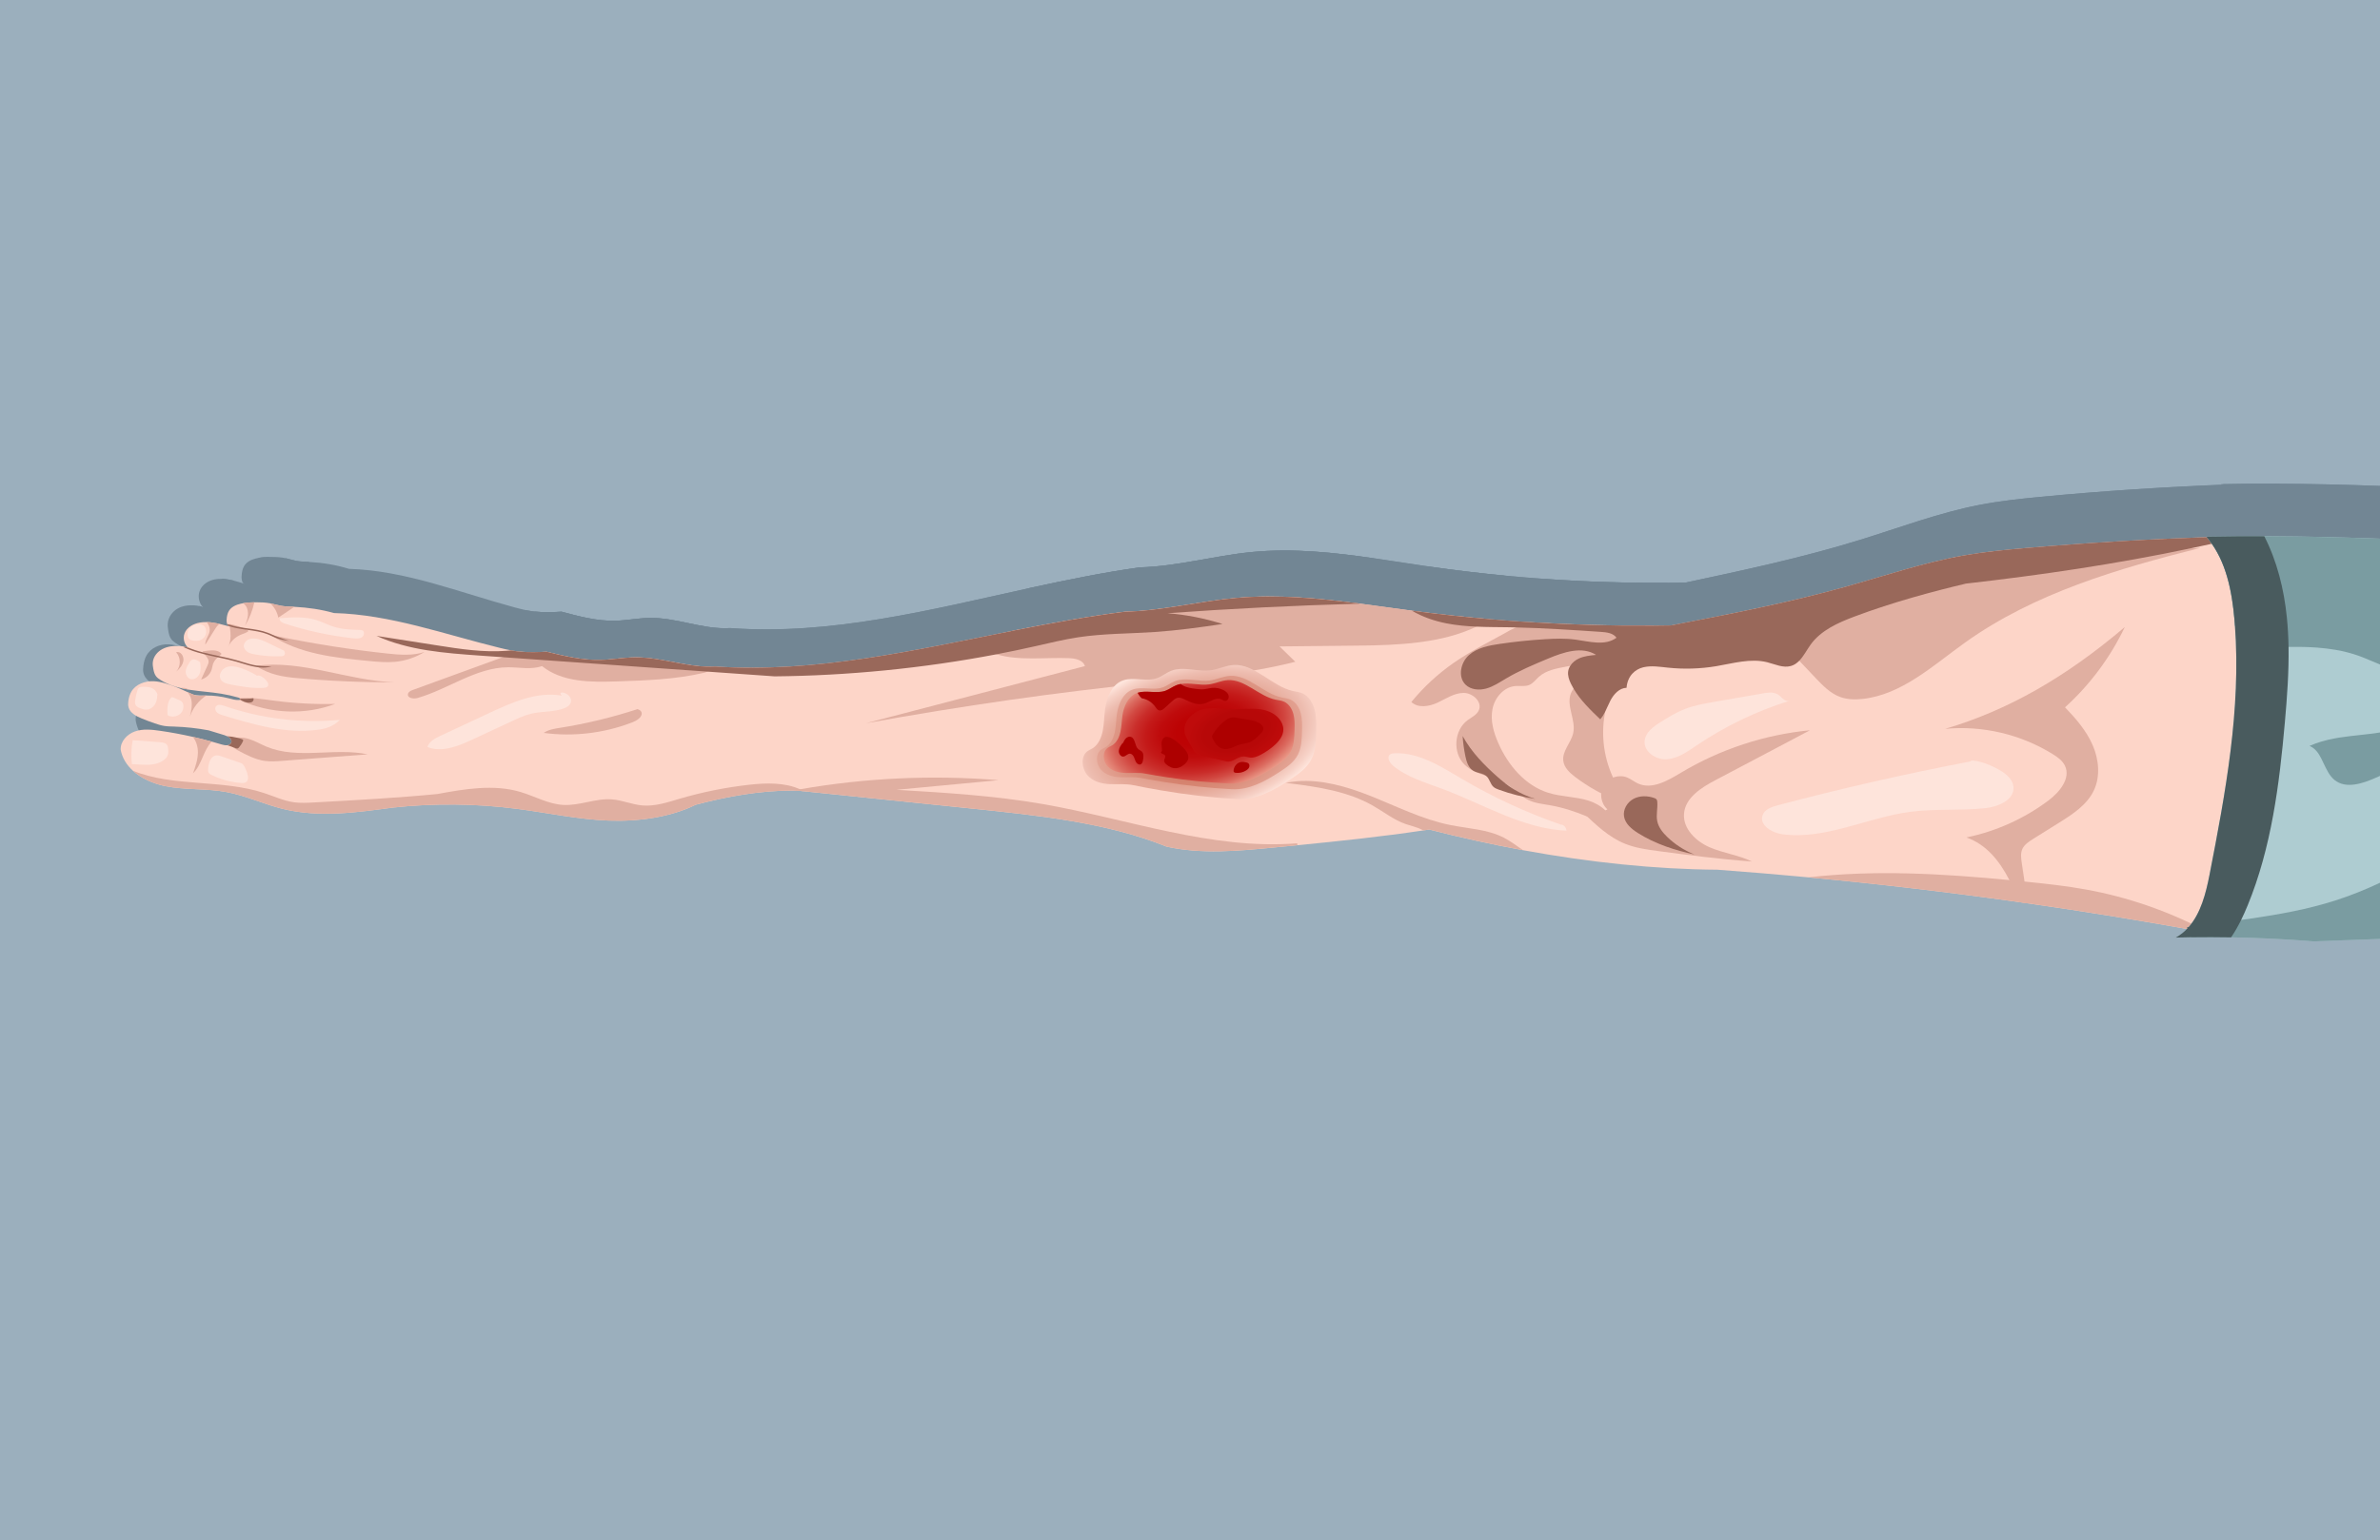 <?xml version="1.0" encoding="utf-8"?>
<!-- Generator: Adobe Illustrator 27.0.0, SVG Export Plug-In . SVG Version: 6.00 Build 0)  -->
<svg version="1.1" id="Слой_1" xmlns="http://www.w3.org/2000/svg" xmlns:xlink="http://www.w3.org/1999/xlink" x="0px" y="0px"
	 viewBox="0 0 1500 971.04" style="enable-background:new 0 0 1500 971.04;" xml:space="preserve">
<style type="text/css">
	.st0{fill:#9BAFBD;}
	.st1{fill:#728694;}
	.st2{fill:#FDD5C8;}
	.st3{fill:#FEE4DB;}
	.st4{fill:#E0AFA1;}
	.st5{fill:#99685A;}
	.st6{fill:#AECCD1;}
	.st7{fill:#7A9CA1;}
	.st8{fill:#495B5E;}
	.st9{fill:url(#SVGID_1_);}
	.st10{fill:#E09F89;}
	.st11{fill:url(#SVGID_00000114758720163765937070000003664354630045426063_);}
	.st12{fill:#F6DCDD;}
	.st13{fill:#E39D9D;}
	.st14{fill:#FDACAE;}
	.st15{fill:#E2A094;}
	.st16{fill:#FEBEBE;}
	.st17{fill:#F16E2B;}
	.st18{fill:#DF523C;}
	.st19{fill:#E78B7C;}
	.st20{fill:url(#SVGID_00000078745330215588305680000012226740596689790638_);}
	.st21{fill:#E7DBE0;}
	.st22{fill:url(#SVGID_00000003069867064860389890000005725915843668150437_);}
	.st23{fill:url(#SVGID_00000032619355858718741390000015158280343324469677_);}
	.st24{fill:#E75742;}
	.st25{fill:#EEA755;}
	.st26{fill:#EEB3B2;}
	.st27{fill:#FA9DA5;}
	.st28{fill:#FABEB5;}
	.st29{fill:#F25026;}
	.st30{fill:url(#SVGID_00000121240570025186862070000016371257556969748100_);}
	.st31{fill:url(#SVGID_00000042717250674739620730000004254305804775857554_);}
	.st32{fill:url(#SVGID_00000011749387147439006780000003570009106649994916_);}
	.st33{fill:url(#SVGID_00000106118847479847786450000004547750334222756746_);}
	.st34{fill:url(#SVGID_00000116231105557359604550000001159757614208911020_);}
	.st35{fill:url(#SVGID_00000027591672037039988930000015035404260537824903_);}
	.st36{fill:url(#SVGID_00000179618307777728353890000005698693604181626795_);}
	.st37{fill:url(#SVGID_00000125597208200096362330000000395938884645336206_);}
	.st38{fill:url(#SVGID_00000038388021530862185130000003333195243587128230_);}
	.st39{fill:url(#SVGID_00000067939258440976798940000016815533433313354157_);}
	.st40{fill:url(#SVGID_00000072985810762277666950000016119989019824295306_);}
	.st41{fill:url(#SVGID_00000020359556717241561030000002276779496098467467_);}
	.st42{fill:url(#SVGID_00000072274129621204290940000012492108015100769708_);}
	.st43{fill:url(#SVGID_00000061448233656403657440000004546424459272450965_);}
	.st44{fill:url(#SVGID_00000139256343295615261270000016680855228515192200_);}
	.st45{fill:url(#SVGID_00000044177439446370725770000007573205425602822070_);}
	.st46{fill:url(#SVGID_00000095328142778150015200000008655349302738384292_);}
	.st47{fill:url(#SVGID_00000025400500536686904850000004862729268030094241_);}
	.st48{fill:url(#SVGID_00000006695248701488290850000002051019180176316081_);}
	.st49{fill:url(#SVGID_00000087412158666661720210000004259398319388917930_);}
	.st50{fill:url(#SVGID_00000000214499010731718080000001104849967541818004_);}
	.st51{fill:url(#SVGID_00000110439773336625445040000002243558725463611270_);}
	.st52{fill:url(#SVGID_00000045580378945330338550000012643616316672976540_);}
	.st53{fill:url(#SVGID_00000005961941900142691340000018357782306669502395_);}
	.st54{fill:url(#SVGID_00000078020317290990042390000013108526576219151800_);}
	.st55{fill:url(#SVGID_00000170991059680971498020000015940948495461440923_);}
	.st56{fill:url(#SVGID_00000163068146048646712780000017853246879007211450_);}
	.st57{fill:url(#SVGID_00000008864899852307734780000000220551667655074236_);}
	.st58{fill:url(#SVGID_00000183944151810208033930000010931803067022556322_);}
	.st59{fill:url(#SVGID_00000101064862993532342120000007218917765148281746_);}
	.st60{opacity:0.4;fill:url(#SVGID_00000081606382001786245690000013615552812211580039_);}
	.st61{fill:url(#SVGID_00000165948338640748258210000003150155523327925120_);}
	.st62{fill:url(#SVGID_00000171691143601634309320000011892858571649053333_);}
	.st63{fill:url(#SVGID_00000020386378902845604080000016161776298974097827_);}
	.st64{fill:url(#SVGID_00000145056853588730986300000010313389926734708631_);}
	.st65{fill:url(#SVGID_00000080170218665863340950000017405719407624277915_);}
	.st66{fill:url(#SVGID_00000047032134629685709100000004206250163707112583_);}
	.st67{fill:url(#SVGID_00000140735320103476694940000014499834550922173870_);}
	.st68{fill:url(#SVGID_00000181797072516764064430000006170293017499006374_);}
	.st69{fill:#AD0000;}
	.st70{fill:url(#SVGID_00000162329485182574085870000003255437426496199565_);}
	.st71{fill:url(#SVGID_00000096031299995034871000000010819497507617810600_);}
	.st72{fill:url(#SVGID_00000030481804878869100160000007398278616781939608_);}
	.st73{fill:url(#SVGID_00000041994155943448953290000001834342384231786889_);}
	.st74{fill:url(#SVGID_00000082358565940115074670000007018099239283297667_);}
	.st75{fill:#BF9184;}
	.st76{fill:none;stroke:#FDD5C8;stroke-miterlimit:10;}
	.st77{fill:url(#SVGID_00000181777796703961246280000015341449884928519843_);}
	.st78{fill:url(#SVGID_00000011743664038124406000000012022635205619171751_);}
	.st79{fill:url(#SVGID_00000101796541863494717590000006639756821152903605_);}
	.st80{fill:url(#SVGID_00000168105557005118441620000017806567234988916899_);}
	.st81{fill:url(#SVGID_00000060009896674977746020000000389469630584321938_);}
	.st82{fill:url(#SVGID_00000147179142314229791000000005649260553525879189_);}
	.st83{fill:url(#SVGID_00000145022142303266721160000004094191954552990869_);}
	.st84{fill:url(#SVGID_00000166662392770649394510000016960117525909759640_);}
	.st85{fill:url(#SVGID_00000168839838062508708140000002542695792393887378_);}
	.st86{fill:url(#SVGID_00000083061854432043308930000006013428206404325032_);}
	.st87{fill:none;stroke:#E0AFA1;stroke-miterlimit:10;}
	.st88{fill:#59767A;}
	.st89{fill:none;}
	.st90{fill:#314042;}
	.st91{fill:url(#SVGID_00000018218483598375975140000004444747264751888006_);}
	.st92{fill:url(#SVGID_00000141426512595766174340000004332248819052984763_);}
	.st93{fill:url(#SVGID_00000072276195995973981020000000193838929528888758_);}
	.st94{fill:url(#SVGID_00000148662490258647743080000005569082334317541305_);}
	.st95{fill:url(#SVGID_00000163034680319872047070000001314222293366843574_);}
	.st96{fill:none;stroke:#99685A;stroke-miterlimit:10;}
	.st97{fill:#F2CEC4;}
	.st98{fill:#E1AFA1;}
	.st99{fill:url(#SVGID_00000036947948912851604230000011707397755968388225_);}
	.st100{fill:url(#SVGID_00000105398705968428973370000014386847976343036810_);}
	.st101{fill:url(#SVGID_00000150083033016774398350000002180815362731634863_);}
	.st102{fill:url(#SVGID_00000060022949062562142200000002735552762806695825_);}
	.st103{fill:url(#SVGID_00000006678554725070011010000011432088160844610695_);}
	.st104{fill:url(#SVGID_00000173132398581406185860000012964432977755494557_);}
	.st105{fill:url(#SVGID_00000025432935515142933810000001167637302899386032_);}
	.st106{fill:url(#SVGID_00000095325696022411292710000011628205681389771697_);}
	.st107{fill:url(#SVGID_00000163053317823793442170000003646754467703008669_);}
	.st108{fill:url(#SVGID_00000008838049638804192760000006735693211206840964_);}
	.st109{fill:#E39F8D;}
	.st110{fill:#C2553C;}
	.st111{fill:url(#SVGID_00000013165238312450577250000012111846101250878848_);}
	.st112{fill:url(#SVGID_00000118384250950407850380000004827557127808217271_);}
	.st113{fill:url(#SVGID_00000153705592426610748870000000574948059072839808_);}
	.st114{fill:#AD4024;}
	.st115{fill:url(#SVGID_00000169549224305120505220000003484618673226631610_);}
	.st116{fill:url(#SVGID_00000008121196779971679660000009676331732538036900_);}
	.st117{fill:url(#SVGID_00000165929754344341311300000009746418459696491664_);}
	.st118{opacity:0.561;fill:#FFFFFF;}
	.st119{fill:#FFFFFF;}
	.st120{fill:#FFF1ED;}
	.st121{fill:#E6D7D3;}
	.st122{opacity:0.439;fill:#E0AFA1;}
	.st123{fill:#FFD3C7;}
	.st124{opacity:0.341;fill:#AAAD66;}
	.st125{opacity:0.231;fill:#FFFFFF;}
	.st126{fill:#23282B;}
	.st127{fill:none;stroke:#99685A;stroke-linecap:round;stroke-linejoin:round;stroke-miterlimit:10;}
	.st128{fill:#495760;}
	.st129{fill:#353A3E;}
	.st130{fill:#3A474F;}
	.st131{fill:#709EB8;}
	.st132{fill:#8BB0C5;}
	.st133{fill:#31556B;}
	.st134{fill:#4E768F;}
	.st135{fill:#263F4F;}
	.st136{fill:#576975;}
	.st137{fill:none;stroke:#3A474F;stroke-miterlimit:10;}
	.st138{fill:#2F3943;}
	.st139{fill:#C78D7D;}
	.st140{fill:#421D13;}
	.st141{fill:#5E3E35;}
	.st142{fill:#806158;}
	.st143{fill:#EFC3B6;}
	.st144{fill:#C79789;}
	.st145{fill:none;stroke:#EFC3B6;stroke-miterlimit:10;}
	.st146{fill:#69483F;}
	.st147{fill:none;stroke:#806158;stroke-width:3;stroke-linecap:round;stroke-linejoin:round;stroke-miterlimit:10;}
	.st148{fill:#E8E8E8;}
	.st149{fill:#BACAD9;}
	.st150{fill:#694034;}
	.st151{fill:#658F85;}
	.st152{fill:#407065;}
	.st153{fill:#323C42;}
	.st154{fill:#B4CADE;}
	.st155{opacity:0.329;fill:#C75B63;}
	.st156{fill:none;stroke:#5E3E35;stroke-width:4;stroke-linecap:round;stroke-linejoin:round;stroke-miterlimit:10;}
	.st157{fill:#4C6270;}
	.st158{fill:#7A4A3D;}
	.st159{fill:#252E37;}
	.st160{fill:#3E4852;}
	.st161{fill:none;stroke:#E0AFA1;stroke-linecap:round;stroke-linejoin:round;stroke-miterlimit:10;}
	.st162{fill:#BA8677;}
	.st163{fill:#313B45;}
	.st164{fill:none;stroke:#4E768F;stroke-miterlimit:10;}
	.st165{fill:#193646;}
	.st166{opacity:0.188;fill:#FFFFFF;}
	.st167{fill:none;stroke:#421D13;stroke-miterlimit:10;}
	.st168{opacity:0.22;fill:#1390D4;}
	.st169{opacity:0.239;fill:#027DCF;}
	.st170{opacity:0.322;fill:#FFFFFF;}
	.st171{fill:#CFCFCF;}
	.st172{fill:url(#SVGID_00000026148510334415994170000014770660698240285862_);}
	.st173{fill:url(#SVGID_00000114762840519701202000000013368737042159518877_);}
	.st174{opacity:0.749;fill:url(#SVGID_00000059289573977906218000000005925391072265076884_);}
	.st175{fill:url(#SVGID_00000008851935302863026420000011335463447991131813_);}
	.st176{fill:url(#SVGID_00000078032463823831466850000006929840618666951324_);}
	.st177{fill:#821111;}
	.st178{fill:url(#SVGID_00000039110690934747646990000005054232924357572278_);}
	.st179{fill:#BC0002;}
	.st180{fill:url(#SVGID_00000055671634928139563020000009800094049136808125_);}
	.st181{fill:url(#SVGID_00000067947768724312054330000006235938764092372665_);}
	.st182{fill:url(#SVGID_00000180340998437007244750000002680627344878324866_);}
</style>
<g>
	<g>
		<rect class="st0" width="1500" height="971.04"/>
		<g>
			<g>
				<path class="st1" d="M1472.74,449.77c-0.15,13.83-0.77,27.79-3.96,41.17c-6.29,26.46-22.05,48.72-37.43,70.15
					c-5.29,7.37-22.89,15.04-32.45,18.96c-0.84,0.34-1.62,0.66-2.33,0.94l-1.08-0.33c-35.99-7.26-72.11-13.76-108.33-19.48
					c-1.73-0.28-3.47-0.55-5.2-0.82c-44.11-6.89-88.38-12.65-132.73-17.27c-0.01-0.01-0.01-0.01-0.02,0
					c-19.1-1.99-38.22-3.77-57.36-5.33c-39.12-0.28-80.71-5.1-122.57-13.64c-19.7-4.01-39.47-8.84-59.06-14.41
					c-1.25,0.22-2.51,0.43-3.77,0.63c-26.13,4.34-52.71,7.43-79.36,10.33c-4.92,0.53-9.85,1.05-14.78,1.59
					c-22.56,2.42-45.57,4.81-67.7-0.63c-37.29-16.74-80.8-21.78-123.76-26.67c-34.92-3.99-69.83-7.95-104.75-11.94
					c-1.4-0.16-2.81-0.32-4.21-0.48c-0.9-0.02-1.78-0.03-2.67-0.03c-20.33-0.06-41.09,3.98-61.41,9.94
					c-15.5,8.53-35.63,11.84-54.93,11.01c-19.31-0.81-38.3-5.43-57.47-8.17c-26-3.73-52.41-4.03-78.47-0.89
					c-21.77,3.23-46.19,7.26-69.42,0.86c-11.89-3.27-23.14-9.19-35.17-11.68c-12.73-2.64-25.94-1.36-38.63-4.14
					c-7.48-1.64-15.08-5.26-20.57-10.82c-3.85-3.89-6.65-8.73-7.64-14.5c-0.33-5.85,4.04-11,9.05-12.91c5-1.9,10.46-1.25,15.71-0.42
					c6.95,1.11,13.85,2.53,20.69,4.24c4.01,1,7.99,2.11,11.94,3.32c2.12,0.65,4.23,1.33,6.34,2.03c1.08,0.37,2.39,0.63,3.52,0.5
					c0.6-0.07,1.15-0.25,1.59-0.58c0.39-0.27,0.68-0.67,0.87-1.2c0.26-0.77,0.18-1.5-0.15-2.15c-0.46-0.94-1.4-1.73-2.45-2.33
					c-0.59-0.33-1.22-0.59-1.8-0.79c-3.48-1.16-6.97-2.31-9.89-3.33c-7.16-1.48-14.41-2.37-21.68-2.63
					c-2.13-0.07-4.26-0.09-6.36-0.47c-2.02-0.37-3.99-1.05-5.92-1.79c-2.8-1.05-5.56-2.2-8.3-3.46c-3.47-1.59-7.26-3.81-8.23-7.82
					c-0.36-1.47-0.27-3.03-0.08-4.54c0.29-2.22,0.84-4.45,1.88-6.38c2.77-5.17,8.63-7.48,14.04-7.23
					c5.41,0.26,10.54,2.64,15.26,4.56c1.98,0.98,3.95,1.96,5.92,2.94h0.01c0.49,0.24,0.98,0.49,1.47,0.73
					c1.45,0.72,2.92,1.45,4.5,1.72c1.29,0.21,2.59,0.1,3.89,0.05c0.74-0.03,1.49-0.05,2.23-0.05c0,0,0,0,0.01,0
					c4.69,0,9.38,0.66,13.92,1.94c2.19,0.62,4.38,1.38,6.63,1.22c0.09-0.01,0.2-0.02,0.29-0.04c0.12-0.03,0.24-0.08,0.32-0.19
					c0.04-0.04,0.07-0.08,0.08-0.13c0.1-0.18,0.08-0.37-0.04-0.55v-0.01c-0.05-0.1-0.12-0.2-0.22-0.28c-0.21-0.22-0.5-0.4-0.76-0.49
					c-3.59-1.14-7.24-2.05-10.93-2.71c-6.53-1.17-13.16-1.58-19.69-2.71c-0.25-0.04-0.49-0.08-0.74-0.14c0,0,0,0-0.01,0
					c-1.67-0.3-3.34-0.66-5-1.1c-4.56-1.2-8.98-2.96-12.93-5.73c-0.98-0.68-1.94-1.44-2.66-2.45c-1.02-1.44-1.44-3.28-1.75-5.08
					c-0.27-1.59-0.49-3.2-0.33-4.81c0.37-3.96,2.96-7.37,6.14-9.2c3.19-1.84,6.89-2.27,10.47-2.07c1.06,0.06,2.13,0.18,3.24,0.45
					c0.79,0.19,1.6,0.45,2.45,0.82c-0.11-0.1-0.22-0.22-0.33-0.33c-2.23-2.45-3.07-6.38-2-9.66c1.41-4.36,5.63-6.9,9.76-7.66
					c1.42-0.26,2.85-0.35,4.28-0.31c2.68,0.05,5.36,0.55,8.09,1.25c2.08,0.54,4.18,1.19,6.3,1.85c-0.28-0.09-0.54-0.25-0.74-0.45
					c-0.25-0.22-0.44-0.5-0.6-0.81v-0.01c-0.5-1.01-0.6-2.43-0.53-3.65c0.13-2.12,0.46-4.3,1.49-6.1c1.58-2.78,4.54-4.18,7.42-4.92
					c0.51-0.13,1.02-0.24,1.53-0.33c2.32-0.45,4.69-0.61,7.05-0.65c0.37-0.01,0.74-0.01,1.12-0.01c2.99-0.01,6,0.13,8.94,0.75h0.01
					c0.09,0.02,0.2,0.04,0.29,0.06c2.13,0.47,4.21,1.2,6.36,1.62c2.64,0.52,5.35,0.57,8.03,0.71c0.17,0.01,0.33,0.02,0.5,0.03
					c8.53,0.47,17.02,1.86,24.92,4.34c35.61,1.02,69.71,14.9,104.31,24.26c2.44,0.66,4.89,1.29,7.36,1.81
					c1.22,0.25,2.43,0.47,3.66,0.65c0.73,0.1,1.45,0.19,2.18,0.26h0.01c5.64,0.58,11.28,0.33,16.5,0.05c11.14,3,22.44,6,33.9,5.71
					c7.26-0.18,14.44-1.68,21.7-1.77c16.3-0.21,32.2,6.71,47.77,6.48c0.95-0.01,1.9-0.05,2.85-0.11
					c63.46,4.67,125.89-11.44,188.54-25.17c0.03-0.01,0.05-0.01,0.08-0.02c23.14-5.05,46.32-9.8,69.59-13.06
					c23.71-0.62,46.93-7.34,70.56-9.65c25.9-2.54,51.82,0.27,77.68,4.02c0.01,0,0.01,0,0.02,0h0.01c10.9,1.58,21.77,3.32,32.64,4.9
					c0.58,0.09,1.18,0.18,1.76,0.26c15.78,2.27,31.6,4.17,47.44,5.67c8.48,0.81,16.96,1.52,25.45,2.11
					c25.66,1.81,51.32,2.6,76.86,2.41c3.92-0.03,7.83-0.08,11.75-0.16c36.88-7.87,73.81-15.76,109.97-26.96
					c24.95-7.73,49.56-17.04,75.06-21.98c12.69-2.45,25.52-3.82,38.35-5.05c39.63-3.8,79.37-6.32,118.88-7.85
					c3.03,0.75,6.03,1.51,9.06,2.27h0.01c6.9,1.72,13.81,3.44,20.71,5.17c2.78,0.7,5.6,1.41,8.12,2.88c3.5,2.04,6.19,5.42,8.55,8.93
					c14.65,21.83,18.55,50.13,20.27,77.26C1472.5,417.8,1472.91,433.79,1472.74,449.77z"/>
				<path class="st1" d="M884.54,416.26c-1.85-7.17-8.3-11.96-14.91-13.41s-13.43-0.19-20.07,1.07
					c-58.08,11.04-116.15,22.07-174.23,33.11c57.36,11.67,116.18-11.85,174.31-6.6c7.2,0.65,14.6,1.72,21.54-0.49
					C878.12,427.73,885.75,420.95,884.54,416.26z"/>
				<path class="st1" d="M1137.06,419.91c-20.68,7.16-40.4,17.67-58.35,31.1c-5.75,4.31-11.72,9.07-18.65,9.65
					c-6.93,0.58-14.78-5.22-14.1-12.87c0.51-5.77,5.32-9.73,9.74-12.84c5.14-3.63,10.38-7.16,16.08-9.55
					c5.8-2.43,11.95-3.62,18.05-4.8c10.13-1.95,20.26-3.91,30.39-5.86c3.01-0.58,6.23-1.13,9.01,0.27S1133.81,420.64,1137.06,419.91
					z"/>
				<path class="st1" d="M1251.24,462.18c-40.79,8.63-81.3,18.84-121.44,30.62c-3.81,1.12-8.16,2.77-9.5,6.88
					c-2.27,6.96,5.92,12.37,12.55,13.33c27.14,3.94,53.26-11.67,80.39-15.66c15.73-2.31,31.74-0.69,47.51-2.58
					c8.24-0.99,18.54-5.94,17.64-15.06c-0.47-4.78-4.1-8.39-7.8-10.92C1261.9,462.86,1251.38,460.28,1251.24,462.18z"/>
				<path class="st1" d="M993.35,506.34c-21.65-8.27-42.54-18.94-62.28-31.81c-13.36-8.71-27.32-18.78-42.81-18.05
					c-0.96,0.05-1.98,0.16-2.74,0.8c-2.28,1.93-0.26,5.93,1.96,7.94c9.03,8.16,20.6,11.79,31.51,16.32
					c25.73,10.69,50.25,27.59,77.71,28.97C996.55,508.23,994.84,506.19,993.35,506.34z"/>
				<path class="st1" d="M363.51,416.25c-15.62-3.04-31.16,4.58-45.53,12.02c-10.35,5.35-20.69,10.71-31.04,16.06
					c-3.34,1.73-7.03,3.88-8.1,7.8c9.24,4.03,19.52-0.69,28.52-5.33c8.32-4.29,16.63-8.58,24.95-12.86
					c3.83-1.98,7.7-3.97,11.81-5.05c6.74-1.78,13.94-1.08,20.47-3.64c2.01-0.79,4.12-2.14,4.64-4.43c0.56-2.5-1.16-5.08-3.3-6.11
					C363.8,413.66,361.37,413.79,363.51,416.25z"/>
				<path class="st1" d="M223.64,433.16c-24.59,2.53-49.67-0.85-73-9.82c-1.73-0.66-3.99-1.2-5.1,0.4
					c-0.85,1.23-0.41,3.11,0.58,4.19c1,1.08,2.39,1.57,3.72,2.01c19.47,6.52,39.68,13.12,59.85,10.14
					C214.41,439.38,219.36,437.98,223.64,433.16z"/>
				<path class="st1" d="M161.78,463.53c-4.13-1.59-8.26-3.19-12.39-4.78c-1.28-0.49-2.62-0.99-3.95-0.74
					c-3.32,0.63-4.49,5.18-4.82,8.89c-0.1,1.08-0.16,2.26,0.36,3.18c0.43,0.75,1.17,1.19,1.89,1.58c5.71,3.1,11.95,4.99,18.28,5.54
					c1.33,0.12,2.83,0.1,3.77-0.94c0.98-1.08,0.95-2.83,0.67-4.33C164.82,467.92,162.8,463.93,161.78,463.53z"/>
				<path class="st1" d="M93.05,447.34c5.71,0.47,11.42,0.95,17.13,1.42c1.74,0.14,3.74,0.46,4.63,2.12
					c0.39,0.72,0.49,1.57,0.57,2.4c0.16,1.62,0.24,3.33-0.33,4.83c-0.38,0.99-1.03,1.83-1.76,2.54c-2.69,2.64-6.39,3.66-9.98,3.85
					c-3.59,0.19-7.17-0.36-10.76-0.45C92.01,458.51,92.13,452.89,93.05,447.34z"/>
				<path class="st1" d="M108.5,415.97c0.03,2.3-0.4,4.66-1.53,6.59s-3.06,3.36-5.13,3.44c-1.18,0.05-2.34-0.33-3.46-0.74
					c-1.37-0.49-2.85-1.15-3.49-2.57c-0.5-1.09-0.38-2.39-0.21-3.6c0.28-2.01,0.67-4,1.17-5.96c0.24-0.97,0.56-2,1.32-2.55
					c0.58-0.42,1.3-0.47,1.98-0.49c2.44-0.1,5.05,0.03,7.07,1.57C108.23,413.18,109.25,416.59,108.5,415.97z"/>
				<path class="st1" d="M171.43,402.33c-3.19-2.21-6.62-4-10.19-5.31c-3-1.1-6.33-1.86-9.27-0.55s-5,5.4-3.44,8.44
					c1.24,2.4,4,3.13,6.45,3.62c6.79,1.37,13.66,2.75,20.55,2.28c1.09-0.07,2.37-0.34,2.83-1.43c0.42-0.99-0.07-2.16-0.66-3.05
					C175.83,403.48,172.83,401.57,171.43,402.33z"/>
				<path class="st1" d="M188.34,384.79c-3.14-1.68-6.28-3.36-9.43-5.05c-2.75-1.48-5.58-2.97-8.62-3.32
					c-1.63-0.18-3.34-0.01-4.76,0.88c-1.42,0.89-2.5,2.6-2.43,4.41c0.07,1.72,1.15,3.24,2.48,4.15s2.88,1.28,4.42,1.6
					c5.46,1.12,11.04,1.55,16.58,1.3c0.65-0.03,1.35-0.09,1.85-0.56c0.66-0.63,0.7-1.79,0.34-2.66
					C188.39,384.66,187.7,384.01,188.34,384.79z"/>
				<path class="st1" d="M138.79,368.72c0.75,1.72,0.76,3.82,0.02,5.55s-2.21,3.05-3.89,3.49c-0.99,0.26-2.02,0.23-3.03,0.14
					c-1.28-0.12-2.68-0.41-3.49-1.52c-0.42-0.58-0.63-1.32-0.72-2.06c-0.33-2.83,1.12-5.81,3.44-7.04S137.48,365.72,138.79,368.72z"
					/>
				<path class="st1" d="M135.56,392.88c-1.52-1.27-3.52-2.6-5.2-1.61c-0.78,0.46-1.29,1.34-1.75,2.18
					c-0.91,1.64-1.84,3.33-2.08,5.23c-0.32,2.44,0.83,5.24,2.96,5.95c2.32,0.77,4.79-1.21,5.73-3.68S135.95,395.7,135.56,392.88z"/>
				<path class="st1" d="M123.18,419.77c-1.45-0.72-2.9-1.43-4.34-2.15c-0.36-0.18-0.76-0.36-1.13-0.23
					c-0.28,0.09-0.49,0.33-0.68,0.58c-2.2,2.91-2.21,7.08-2.1,10.87c0.01,0.37,0.03,0.78,0.24,1.07c0.16,0.22,0.4,0.34,0.64,0.44
					c2.79,1.17,6.26,0.23,8.04-2.42C125.63,425.28,125.43,420.88,123.18,419.77z"/>
				<path class="st1" d="M236.81,370.4c-5.8-0.17-11.69-0.36-17.22-2.3c-3.73-1.31-7.21-3.38-10.95-4.67
					c-7.31-2.51-15.15-1.9-22.78-1.25c-0.78,1.56,1.11,3.06,2.64,3.62c14.17,5.14,28.82,8.64,43.65,10.42
					c1.87,0.22,3.92,0.37,5.46-0.82C239.16,374.21,239.56,370.49,236.81,370.4z"/>
				<path class="st1" d="M1113.56,532.01c-8.5-4.54-18.16-5.8-26.8-10c-8.64-4.2-16.74-13.01-15.97-23.43
					c0.83-11.13,10.87-18.14,19.79-23.35c19.86-11.61,39.71-23.21,59.57-34.82c-28.63,3.04-56.61,13.24-81.28,29.61
					c-8.34,5.54-18.27,11.99-27.12,7.53c-2.39-1.21-4.44-3.14-6.88-4.22c-5.19-2.3-11.72,0.1-14.65,5.37
					c-2.93,5.27-1.91,12.81,2.29,16.9c-4.43,2.96-9.9,3.94-14.96,2.69c7.85,8.31,15.95,16.8,26.02,21.32
					c6.74,3.02,14.03,4.11,21.23,5.17C1073.71,527.56,1092.61,530.34,1113.56,532.01z"/>
				<path class="st1" d="M969.27,524.11c-19.7-4.01-39.47-8.84-59.06-14.41c-1.25,0.22-2.51,0.43-3.77,0.63
					c-0.25-0.16-0.49-0.31-0.74-0.46c-3.35-1.94-7.13-2.72-10.68-4.13c-7.32-2.91-13.51-8.4-20.27-12.67
					c-15.84-10.01-34.35-13.05-52.49-15.6c-0.83-0.13-1.65-0.24-2.48-0.35c2.47-0.55,4.95-0.93,7.44-1.14
					c15.34-1.27,30.91,3.71,45.37,10.02c16.79,7.34,33.09,16.6,50.8,20.54c11.37,2.55,23.41,2.94,33.73,8.79
					C961.34,517.73,965.28,521.04,969.27,524.11z"/>
				<path class="st1" d="M1049.68,378.32c-1.4,1.5-3.28,2.3-5.11,3.04c-14.8,5.99-30.02,10.69-45.48,14.07
					c-0.84,0.19-1.69,0.37-2.54,0.54c-6.1,1.27-12.6,2.52-17.21,7.1c-2.03,1.99-3.68,4.61-6.18,5.75c-2.7,1.22-5.76,0.46-8.66,0.72
					c-7.33,0.65-13.07,8.16-14.45,16.16c-1.39,8.01,0.73,16.26,3.71,23.72c6.16,15.45,16.91,29.61,31.47,34.65
					c8.21,2.84,17.09,2.62,25.31,5.45c3.89,1.34,7.75,3.72,10.69,6.87c3.28,3.5,5.43,7.95,5.24,12.97
					c-5.33-3.02-10.88-6.01-16.63-8.67c-7.45-3.43-15.24-6.29-23.32-7.87c-4.72-0.92-9.62-1.42-13.92-3.76
					c-1.22-0.66-2.35-1.45-3.45-2.32l-0.01-0.01c-2.23-1.75-4.28-3.81-6.44-5.71l-0.01-0.01c-1.13-1-2.29-1.96-3.52-2.81
					c-0.25-0.17-0.49-0.33-0.74-0.49c-0.01,0-0.01,0-0.01-0.01c-3.79-2.41-8.09-3.85-12.31-5.39c-5.09-1.87-10.05-3.9-13.79-8.04
					c-7.47-8.27-6.45-23.86,2.03-30.85c2.57-2.12,5.81-3.7,7.12-6.94c2.39-5.91-3.96-12.27-9.8-12.12
					c-5.85,0.14-10.95,4.08-16.25,6.81c-5.3,2.71-12.23,3.99-16.48-0.46c7.72-10.45,16.75-19.7,26.77-27.4
					c10.17-7.82,21.3-14.01,32.05-20.59c2.31-1.54,4.69-2.9,7.12-4.09c2.93-1.45,5.95-2.66,9.03-3.66
					c25.66,1.81,51.32,2.6,76.86,2.41C1052.34,371.05,1052.27,375.53,1049.68,378.32z"/>
				<path class="st1" d="M1029.23,489.74c-9.61-4.11-18.7-9.72-26.92-16.61c-3.49-2.92-7.06-6.54-7.61-11.35
					c-0.79-6.93,4.94-12.65,6.27-19.48c1.76-9.08-4.49-18.76-1.54-27.46c1.52-4.48,5.54-7.78,9.85-8.09
					c4.31-0.31,8.68,2.39,10.71,6.61c2.67,5.56,1.24,12.31,0.45,18.55c-1.99,15.73,0.76,32.16,7.71,46.06
					c1.05,2.1,2.22,4.27,2.26,6.67C1030.42,487.03,1028.76,489.65,1029.23,489.74z"/>
				<path class="st1" d="M827.08,520.66c-4.92,0.53-9.85,1.05-14.78,1.59c-22.56,2.42-45.57,4.81-67.7-0.63
					c-37.29-16.74-80.8-21.78-123.76-26.67c-34.92-3.99-69.83-7.95-104.75-11.94c-1.4-0.16-2.81-0.32-4.21-0.48
					c-0.9-0.02-1.78-0.03-2.67-0.03c1.48-0.29,2.96-0.58,4.44-0.88c41.24-7.97,83.4-10.12,125.11-6.36
					c-21.44,2.24-42.89,4.48-64.33,6.72c30.68,2.03,61.43,4.07,91.71,9.85c53.67,10.26,106.58,32.3,160.87,27.5
					C827.08,519.78,827.1,520.23,827.08,520.66z"/>
				<path class="st1" d="M948.45,362.85c-2.72,1.94-5.53,3.69-8.46,5.23c0,0-0.01,0-0.02,0c-22.07,11.73-49.37,12.97-74.58,13.26
					c-16.51,0.19-33.02,0.38-49.51,0.56c3.31,3.57,6.62,7.14,9.92,10.71c-30.11,8.52-61.28,11.25-92.2,14.73
					c-58.88,6.63-117.51,16.02-178.28,28.14c45.96-13.29,91.92-26.57,137.88-39.85c-1.12-4.2-5.92-5.36-9.86-5.53
					c-15.19-0.68-31.9,2.01-45.85-2.72c-4.63-1.56-8.95-3.94-12.8-7.52c7.99-3.05,16-6.09,23.99-9.13c0.03-0.01,0.05-0.01,0.08-0.02
					c23.14-5.05,46.32-9.8,69.59-13.06c23.71-0.62,46.93-7.34,70.56-9.65c25.9-2.54,51.82,0.27,77.68,4.02c0.01,0,0.01,0,0.02,0
					h0.01c10.9,1.58,21.77,3.32,32.64,4.9c0.58,0.09,1.18,0.18,1.76,0.26C916.79,359.45,932.61,361.35,948.45,362.85z"/>
				<path class="st1" d="M516.09,483.01c-1.4-0.16-2.81-0.32-4.21-0.48c-0.9-0.02-1.78-0.03-2.67-0.03
					c-20.33-0.06-41.09,3.98-61.41,9.94c-15.5,8.53-35.63,11.84-54.93,11.01c-19.31-0.81-38.3-5.43-57.47-8.17
					c-26-3.73-52.41-4.03-78.47-0.89c-21.77,3.23-46.19,7.26-69.42,0.86c-11.89-3.27-23.14-9.19-35.17-11.68
					c-12.73-2.64-25.94-1.36-38.63-4.14c-7.48-1.64-15.08-5.26-20.57-10.82c25.3,11.55,56.11,5.89,82.72,15.62
					c6.3,2.31,12.42,5.49,18.99,6.47c4.04,0.61,8.14,0.37,12.21,0.11c26.45-1.6,52.91-3.2,77.97-5.89
					c17.37-3.52,35.5-6.99,52.43-1.44c9.03,2.96,17.54,8.47,26.95,9.05c10.36,0.65,20.49-4.78,30.83-3.86
					c6.48,0.57,12.6,3.61,19.07,4.23c7.94,0.75,15.73-2.16,23.36-4.66c14.44-4.71,29.25-8,44.21-9.83
					c10.68-1.3,22.25-1.61,31.8,3.22C514.47,482.05,515.29,482.51,516.09,483.01z"/>
				<path class="st1" d="M457.33,396.34c0.11,1.44-0.86,2.45-2.08,3.13c-0.68,0.38-1.42,0.65-2.12,0.82
					c-18.02,4.67-36.65,5.36-55.14,6.01c-16.34,0.6-34.22,0.64-46.97-10.7c-6.74,2.66-14.17,0.8-21.33,0.84
					c-20.22,0.1-37.64,15.23-57.06,21.44c-2.55,0.81-6.55,0.15-6.11-2.74c0.24-1.56,1.77-2.35,3.1-2.88
					c18.9-7.62,37.8-15.24,56.72-22.86c0.41-0.17,0.83-0.33,1.24-0.5c3.21-1.29,6.48-2.41,9.81-3.36h0.01
					c5.64,0.58,11.28,0.33,16.5,0.05c11.14,3,22.44,6,33.9,5.71c7.26-0.18,14.44-1.68,21.7-1.77c16.3-0.21,32.2,6.71,47.77,6.48
					C457.31,396.12,457.32,396.23,457.33,396.34z"/>
				<path class="st1" d="M184.48,374.88c22.8,5.22,45.82,9.22,68.96,11.98c7.89,0.94,16.06,1.7,23.57-1.11
					c-5.61,3.84-12.04,6.22-18.61,6.91c-5.4,0.57-10.84,0-16.25-0.56c-21.71-2.26-44.43-4.92-62.51-18.41
					C180.79,373.4,181.53,374.2,184.48,374.88z"/>
				<path class="st1" d="M170.71,395.46c29.21-4.47,58.02,10.47,87.49,11.49c-20.64,0.08-41.29-0.91-61.85-2.97
					C188.29,403.17,179.44,401.76,170.71,395.46z"/>
				<path class="st1" d="M160.73,418.36c-0.05-0.1-0.12-0.2-0.22-0.28c6.98-0.78,14.05,0.57,21.03,1.6
					c12.96,1.91,26.06,2.69,39.13,2.36c-18.99,7.86-40.76,7.08-60.31-2.8c0.12-0.03,0.24-0.08,0.32-0.19
					c0.04-0.04,0.07-0.08,0.08-0.13L160.73,418.36z"/>
				<path class="st1" d="M241.17,457.22c-17.9,1.51-35.81,3.02-53.71,4.53c-3.71,0.31-7.46,0.63-11.14,0.05
					c-5.98-0.93-11.45-4.11-16.79-7.26c-1.09-0.64-2.32-1.45-3.37-2.34c-0.74-0.63-1.4-1.28-1.84-1.94c0.39-0.27,0.68-0.67,0.87-1.2
					c0.26-0.77,0.18-1.5-0.15-2.15c1.18-0.7,2.46-1.12,3.78-1.3c2.56-0.39,5.28,0.07,7.76,0.96c3.8,1.37,7.27,3.64,10.95,5.33
					C197.32,460.98,220.22,452.35,241.17,457.22z"/>
				<path class="st1" d="M165.65,360.49c0.25-2.42-0.08-5-1.36-6.97c-0.45-0.7-1.01-1.29-1.62-1.81c2.32-0.45,4.69-0.61,7.05-0.65
					c-1.14,5.77-3.13,11.35-5.87,16.42C164.63,365.21,165.4,362.9,165.65,360.49z"/>
				<path class="st1" d="M194.98,354.23c-3.39,2.51-6.78,5.03-10.17,7.55c-0.63-3.81-2.44-7.35-5.02-9.97
					c0.09,0.02,0.2,0.04,0.29,0.06c2.13,0.47,4.21,1.2,6.36,1.62c2.64,0.52,5.35,0.57,8.03,0.71
					C194.65,354.21,194.81,354.22,194.98,354.23z"/>
				<path class="st1" d="M147.82,366.14c-0.17,0.18-0.37,0.34-0.55,0.51c-1.1,0.99-1.89,2.36-2.64,3.71
					c-1.94,3.44-3.87,6.89-5.82,10.33c-0.23-3.63,2.77-6.71,2.83-10.37c0.03-1.99-0.83-3.8-1.91-5.44
					C142.4,364.94,145.09,365.44,147.82,366.14z"/>
				<path class="st1" d="M153.97,366.16c0.81,5.46,1.55,11.39-0.87,16.23c1.61-3.9,4.59-7.07,8.17-8.71
					c1.7-0.78,3.59-1.26,4.92-2.67C162.39,368.59,158.12,367.08,153.97,366.16z"/>
				<path class="st1" d="M120.42,385.99c3.05,3.6,3.08,9.84,0.06,13.47c2.18-2.05,4.23-4.64,4.55-7.79
					C125.34,388.53,123.16,384.96,120.42,385.99z"/>
				<path class="st1" d="M137.12,385.33c1.01,2.61,3.84,4.38,3.79,7.22c-0.02,0.92-0.36,1.79-0.69,2.64
					c-1.31,3.28-2.66,6.55-4.04,9.79c3.15-0.85,5.81-3.69,6.7-7.14c0.3-1.17,0.41-2.39,0.76-3.54c0.9-3,3.22-5.15,5.44-7.14
					c-1.82-2.77-5.5-2.69-8.57-2.32C139.46,384.96,138.41,385.08,137.12,385.33z"/>
				<path class="st1" d="M128.39,412.02c-1.67-0.3-3.34-0.66-5-1.1c1.24-0.27,2.77-0.09,3.96,0.5
					C127.71,411.6,128.05,411.8,128.39,412.02z"/>
				<path class="st1" d="M139.53,416.11c-4.85,3.46-8.59,8.77-10.42,14.82c0.83-3.96,1.67-8.07,0.87-12.04
					c-0.39-1.93-1.3-3.82-2.55-5.24c0.49,0.24,0.98,0.49,1.47,0.73c1.45,0.72,2.92,1.45,4.5,1.72c1.29,0.21,2.59,0.1,3.89,0.05
					C138.04,416.13,138.78,416.11,139.53,416.11z"/>
				<path class="st1" d="M131.11,470.46c1.49-4.73,3.01-9.57,3.04-14.58c0.02-3.88-1.01-7.94-3.21-10.87
					c4.01,1,7.99,2.11,11.94,3.32C137.49,454.46,136.68,464.45,131.11,470.46z"/>
				<path class="st1" d="M411.22,425.67c-15.97,5.78-32.35,10.16-48.94,13.06c-3.54,0.62-7.23,1.24-10.16,3.52
					c18.48,2.73,37.57,0.29,55-7.02c2.05-0.86,4.15-1.84,5.61-3.66C414.19,429.76,414.8,426.88,411.22,425.67z"/>
				<path class="st1" d="M834.64,477.31c-59.61-11.05-120.51-13.47-180.68-7.19C715.48,475.49,777.18,478.31,834.64,477.31z"/>
				<path class="st1" d="M1328.3,450.73c3.96,10.02,4.99,21.94,0.72,31.8c-4.34,10.03-13.27,16.44-21.78,22.34
					c-5.51,3.82-11.02,7.64-16.53,11.46c-2.67,1.85-5.48,3.88-6.74,7.08c-1.18,3-0.75,6.43-0.31,9.67
					c0.59,4.31,1.18,8.62,1.73,12.94c0.65,5.04,1.25,10.09,1.75,15.16c-1.73-0.28-3.47-0.55-5.2-0.82
					c-1.81-5.22-3.81-10.43-6.1-15.38c-6.2-13.4-14.56-24.93-27.1-29.75c18.7-4.26,36.54-13.16,51.81-25.87
					c7.01-5.84,14.13-15.51,10.29-24.26c-1.54-3.5-4.56-5.88-7.54-7.94c-20.09-13.88-44.35-20.22-67.93-17.74
					c39.34-12.86,75.92-35.92,113.22-71.08c-9.11,21.16-21.98,40.32-37.68,56.05C1317.76,432.26,1324.35,440.71,1328.3,450.73z"/>
				<path class="st1" d="M1396.23,313.13c-51.98,14.47-104.67,31.51-148.27,66.03c-20.31,16.08-39.97,36.51-64.79,39.4
					c-4.72,0.55-9.61,0.41-14.06-1.42c-6.16-2.52-10.91-7.98-15.43-13.26c-3.93-4.59-7.86-9.18-11.79-13.77
					c-4.7-5.49-9.76-12.45-7.99-19.75c1.18-4.85,5.12-8.21,9.04-10.75c10.98-7.12,23.48-10.72,35.84-14
					C1248.89,326.98,1320.64,315.88,1396.23,313.13z"/>
				<path class="st1" d="M1398.9,580.05c-0.84,0.34-1.62,0.66-2.33,0.94l-1.08-0.33c-35.99-7.26-72.11-13.76-108.33-19.48
					c-1.73-0.28-3.47-0.55-5.2-0.82c-44.11-6.89-88.38-12.65-132.73-17.27c41.87-5.36,84.47-2.58,126.63,1.89
					c3.19,0.33,6.37,0.69,9.55,1.04c0.42,0.04,0.84,0.08,1.26,0.14c12.6,1.42,25.21,2.93,37.67,5.46
					C1350.29,556.85,1375.53,566.49,1398.9,580.05z"/>
				<path class="st1" d="M1077.35,527.11c-6.34-2.77-12.18-6.94-17.09-12.18c-2.89-3.09-5.55-6.74-6.35-11.1
					c-0.8-4.35,0.34-8.86,0.04-13.29c-0.05-0.71-0.15-1.47-0.58-2c-0.34-0.42-0.82-0.63-1.29-0.82c-4.25-1.68-9.15-1.79-13.13,0.57
					s-6.73,7.45-5.96,12.38c0.78,5.01,4.71,8.63,8.58,11.36C1052.73,519.89,1065.55,524.32,1077.35,527.11z"/>
				<path class="st1" d="M1413.83,307.63c-7.83,2.01-15.64,3.93-23.43,5.73h-0.01c-0.01,0-0.01,0-0.02,0s-0.01,0-0.02,0
					c-47.72,11.13-94.73,18.74-141.9,24.68c-20.88,5.48-45.84,12.89-69.93,22.86c-10.48,4.34-21.33,9.62-27.9,19.66
					c-2.41,3.7-4.42,8.16-7.22,11.34c-1.45,1.65-3.11,2.95-5.16,3.62c-4.95,1.63-10.07-1.22-15.08-2.6
					c-10.52-2.88-21.46,0.79-32.15,2.78c-10.03,1.85-20.29,2.19-30.4,1.01c-5.19-0.6-10.47-1.59-15.54-0.23
					c-5.06,1.37-9.89,5.88-10.51,14.3c-4.52,0.14-8.04,4.42-10.14,8.84c-1.24,2.62-2.22,5.43-3.43,8.06
					c-0.84,1.82-1.78,3.56-3.02,5.07c-6.17-6.53-12.44-13.24-16.75-21.33c-0.62-1.16-1.2-2.34-1.73-3.56
					c-1.16-2.67-2.09-5.61-1.73-8.54c0.18-1.4,0.64-2.71,1.33-3.89c1.26-2.23,3.29-4.03,5.49-5.15c3.37-1.7,7.13-2.1,10.81-2.48
					c-8.9-6.29-20.56-1.92-30.3,2.59c-9.01,4.18-18.06,8.36-26.46,13.88c-4.01,2.62-7.93,5.57-12.41,6.97
					c-4.48,1.4-9.77,0.93-13.1-2.66c-5.02-5.4-3.14-15.41,2.06-20.6c5.2-5.19,12.5-6.75,19.43-7.87c9.47-1.55,19-2.63,28.56-3.28
					c6.38-0.43,12.81-0.66,19.15,0.28c8.82,1.32,18.77,4.6,25.9-1.32c-2.06-3.25-6.12-3.8-9.68-4.06
					c-17.87-1.33-35.77-2.66-53.67-3.12c-1.67-0.05-3.35-0.08-5.02-0.11c-6.61-0.11-13.25-0.09-19.85-0.43c0,0-0.01,0-0.02,0
					c-6.38-0.31-12.75-0.94-19.02-2.32c-7.57-1.65-15.09-4.5-21.7-8.84c0.58,0.09,1.18,0.18,1.76,0.26
					c15.78,2.27,31.6,4.17,47.44,5.67c8.48,0.81,16.96,1.52,25.45,2.11c25.66,1.81,51.32,2.6,76.86,2.41
					c3.92-0.03,7.83-0.08,11.75-0.16c36.88-7.87,73.81-15.76,109.97-26.96c24.95-7.73,49.56-17.04,75.06-21.98
					c12.69-2.45,25.52-3.82,38.35-5.05c39.63-3.8,79.37-6.32,118.88-7.85C1407.8,306.11,1410.81,306.88,1413.83,307.63z"/>
				<path class="st1" d="M977.08,488.34c-7.87-1.29-15.62-3.46-23.08-6.49c-1.17-0.47-2.37-0.99-3.3-1.91
					c-2.01-1.98-2.41-5.43-4.39-7.45c-2.23-2.29-5.76-2.1-8.36-3.84c-3.03-2.02-4.21-6.18-4.94-10.01
					c-0.89-4.68-1.48-9.44-1.75-14.21c5.52,11.21,13.73,20.5,22.39,28.92C959.51,479.05,966.34,484.71,977.08,488.34z"/>
				<path class="st1" d="M745.2,358.71c11.79,1.03,23.47,3.57,34.75,7.53c-14.25,2.35-28.55,4.53-42.92,5.61
					c-15.95,1.19-32.03,1-47.85,3.64c-9.04,1.5-17.93,3.93-26.84,6.16c-8.26,2.07-16.55,3.99-24.85,5.74
					c-46.71,9.9-94.05,14.93-139.88,15.4c-14.12-1.1-28.24-2.2-42.36-3.31c-19.92-1.56-39.84-3.11-59.76-4.67
					c-23.05-1.81-46.1-3.6-69.14-5.4c-4.86-0.38-9.71-0.76-14.57-1.14c-22.15-1.73-44.84-3.61-65.06-13.75
					c12.77,2.21,25.55,4.44,38.32,6.65c14.52,2.53,29.2,5.05,43.85,3.75c0.9-0.08,1.78-0.18,2.68-0.28
					c1.22,0.25,2.43,0.47,3.66,0.65c0.73,0.1,1.45,0.19,2.18,0.26h0.01c5.64,0.58,11.28,0.33,16.5,0.05c11.14,3,22.44,6,33.9,5.71
					c7.26-0.18,14.44-1.68,21.7-1.77c16.3-0.21,32.2,6.71,47.77,6.48c0.95-0.01,1.9-0.05,2.85-0.11
					c63.46,4.67,125.89-11.44,188.54-25.17c0.03-0.01,0.05-0.01,0.08-0.02c23.14-5.05,46.32-9.8,69.59-13.06
					c23.71-0.62,46.93-7.34,70.56-9.65c25.9-2.54,51.82,0.27,77.68,4.02C826.09,353.25,785.61,355.48,745.2,358.71z"/>
				<path class="st1" d="M153.37,367.54c0.2,0.08,0.41,0.17,0.61,0.24c3.07,1.16,6.38,1.76,9.5,2.25c0.66,0.09,1.31,0.2,1.97,0.3
					c4.22,0.64,8.58,1.3,12.53,3.01c0.57,0.24,1.13,0.5,1.7,0.78c0.38,0.18,0.75,0.37,1.13,0.56c1.16,0.57,2.36,1.17,3.59,1.64
					c2.34,0.9,4.8,1.32,7.12,1.68c0,0-4.55-1.81-6.82-2.66c-1.2-0.46-2.37-1.04-3.51-1.62c-0.38-0.19-0.75-0.38-1.13-0.56
					c-0.58-0.28-1.16-0.54-1.74-0.8c-4.04-1.74-8.47-2.41-12.74-3.06c-0.66-0.1-1.31-0.21-1.97-0.31c-3.07-0.47-6.34-1.06-9.33-2.19
					c-0.45-0.18-0.9-0.37-1.35-0.55l-0.17,0.47L153.37,367.54z"/>
				<path class="st1" d="M180.54,395.83c-1.67,0.55-3.45,0.82-5.38,0.82c-1.28,0-2.63-0.11-4.05-0.37c-3.2-0.54-6.42-1.63-9.53-2.68
					c-1.09-0.38-2.18-0.74-3.26-1.09c-3.58-1.14-7.26-2.03-11.33-2.98l-0.55-0.13c-2.86-0.68-5.82-1.38-8.68-2.18
					c-5.03-1.4-8.98-2.91-12.39-4.74l0.21-0.47c0.79,0.19,1.6,0.45,2.45,0.82c-0.11-0.1-0.22-0.22-0.33-0.33
					c2.9,1.38,6.23,2.58,10.29,3.72c2.86,0.79,5.81,1.48,8.65,2.16l0.54,0.13c4.1,0.96,7.79,1.85,11.41,3
					c1.08,0.34,2.18,0.71,3.27,1.09c3.08,1.04,6.28,2.12,9.41,2.66C174.67,395.85,180.54,395.83,180.54,395.83z"/>
				<path class="st1" d="M160.73,418.36v0.01c2.79,0.23,5.6,0.13,8.37-0.31c0.41,0.78,0.07,1.86-0.58,2.41
					c-0.65,0.55-1.52,0.69-2.34,0.67c-1.83-0.04-3.64-0.8-5.42-2.21L160.73,418.36z"/>
				<path class="st1" d="M162.55,448.05c-0.61,1.57-1.44,3.02-2.44,4.31c-0.24,0.3-0.49,0.61-0.84,0.73
					c-0.44,0.17-0.93-0.01-1.38-0.19c-0.58-0.23-1.15-0.46-1.73-0.69c-1-0.39-2-0.78-3-1.18c-0.14-0.05-0.29-0.11-0.43-0.18
					c0.6-0.07,1.15-0.25,1.59-0.58c0.39-0.27,0.68-0.67,0.87-1.2c0.26-0.77,0.18-1.5-0.15-2.15c-0.46-0.94-1.4-1.73-2.45-2.33
					c2.1,0.1,4.2,0.45,6.23,1.02c1.07,0.29,2.12,0.65,3.15,1.06c0.28,0.11,0.6,0.26,0.7,0.58
					C162.75,447.52,162.65,447.79,162.55,448.05z"/>
			</g>
			<g>
				<path class="st1" d="M1500,306.34v280.11l-32.48,1.32c-17.28-1.56-34.6-2.5-51.94-2.81c-1.9-0.04-3.8-0.07-5.69-0.08h-0.01
					c-1.09-0.01-2.2-0.02-3.29-0.03c-0.57-0.01-1.12-0.02-1.68-0.01c-2.17-0.02-4.34-0.02-6.51,0c-1.58,0-3.18,0.02-4.76,0.04
					c-0.01,0-0.01,0-0.01,0c-1.05,0.01-2.08,0.02-3.13,0.04c-1.29,0.02-2.57,0.04-3.87,0.08c0,0,0,0-0.01,0
					c-1.99,0.04-3.98,0.08-5.97,0.14c0.54-0.33,1.07-0.68,1.57-1.05h0.01c0.35-0.25,0.7-0.5,1.04-0.76
					c0.08-0.06,0.14-0.11,0.22-0.18c0.29-0.22,0.57-0.45,0.84-0.69c0.21-0.18,0.42-0.36,0.62-0.54c0.22-0.19,0.42-0.39,0.64-0.58
					c0.29-0.28,0.58-0.56,0.86-0.85c0.16-0.16,0.32-0.33,0.47-0.5c0.27-0.28,0.53-0.58,0.79-0.88c0.13-0.15,0.26-0.3,0.4-0.45
					c0.23-0.25,0.44-0.52,0.65-0.79c0.4-0.49,0.77-1,1.14-1.51c0.23-0.31,0.44-0.62,0.65-0.93c0.21-0.3,0.41-0.6,0.59-0.91
					c0.2-0.3,0.39-0.6,0.57-0.91c0.16-0.25,0.31-0.52,0.47-0.78c0.58-1,1.12-2.02,1.63-3.06c0.25-0.49,0.48-1,0.72-1.51
					c0.23-0.5,0.45-1.02,0.67-1.54c0.12-0.27,0.24-0.56,0.35-0.84c0.59-1.45,1.14-2.94,1.64-4.46c0.11-0.33,0.23-0.66,0.33-1
					c0.27-0.85,0.54-1.72,0.78-2.58c0.15-0.49,0.29-1,0.42-1.5c0.25-0.93,0.5-1.87,0.73-2.8c0.17-0.69,0.34-1.38,0.49-2.07
					c0.77-3.37,1.41-6.74,2-10.01c1.07-6.07,2.14-12.16,3.19-18.25c0.26-1.53,0.53-3.05,0.78-4.57c0.15-0.89,0.3-1.77,0.45-2.66
					c0.25-1.42,0.48-2.84,0.72-4.26c0.38-2.27,0.75-4.54,1.12-6.83c0.33-1.99,0.64-3.98,0.96-5.97c0.23-1.42,0.45-2.85,0.67-4.27
					c0.31-2.02,0.62-4.04,0.92-6.06c0.12-0.83,0.25-1.65,0.37-2.48c0.48-3.22,0.94-6.46,1.39-9.68c0.44-3.22,0.88-6.45,1.28-9.68
					c0.14-1.07,0.27-2.15,0.41-3.22c0.23-1.82,0.44-3.64,0.65-5.46c0.29-2.51,0.57-5.02,0.83-7.54c0.2-1.82,0.38-3.63,0.56-5.45
					c0.12-1.27,0.25-2.55,0.36-3.83c0.07-0.75,0.14-1.52,0.21-2.27c0.06-0.64,0.1-1.28,0.16-1.92c0.07-0.86,0.14-1.71,0.21-2.56
					c0.07-0.77,0.13-1.56,0.19-2.34c0.05-0.59,0.09-1.18,0.13-1.77c0.21-2.85,0.4-5.69,0.56-8.54c0.08-1.38,0.15-2.74,0.22-4.11
					c0.11-2.21,0.21-4.41,0.28-6.63c0.05-0.99,0.08-1.99,0.1-2.98c0.04-1.18,0.07-2.37,0.09-3.54v-0.05
					c0.03-1.07,0.05-2.12,0.06-3.18c0.03-1.57,0.05-3.15,0.05-4.73c0.03-4.15-0.01-8.31-0.1-12.45c-0.13-5.59-0.38-11.19-0.75-16.79
					c-0.09-1.39-0.19-2.76-0.3-4.15c-0.08-0.93-0.15-1.87-0.24-2.8c-0.07-0.76-0.13-1.53-0.21-2.29c-0.25-2.55-0.54-5.11-0.89-7.66
					c-0.11-0.85-0.24-1.7-0.36-2.55c-0.11-0.75-0.24-1.51-0.36-2.26c-0.14-0.85-0.28-1.71-0.43-2.55c-0.01-0.08-0.03-0.16-0.05-0.25
					c-0.01-0.05-0.02-0.09-0.03-0.15c-0.1-0.59-0.22-1.18-0.33-1.76c-0.11-0.6-0.24-1.2-0.37-1.79c-0.08-0.38-0.16-0.74-0.25-1.12
					c-0.13-0.62-0.27-1.24-0.42-1.87c-0.14-0.62-0.29-1.24-0.45-1.86c-0.77-3.08-1.67-6.11-2.72-9.06
					c-0.15-0.43-0.31-0.88-0.48-1.31c-0.14-0.4-0.29-0.79-0.45-1.19c-0.17-0.45-0.35-0.91-0.54-1.36c-0.89-2.18-1.87-4.3-2.95-6.36
					c-0.13-0.26-0.27-0.53-0.41-0.79c-0.15-0.28-0.3-0.56-0.46-0.83c-0.13-0.24-0.26-0.48-0.41-0.72c-0.47-0.83-0.96-1.64-1.47-2.44
					c-0.64-1.02-1.32-2.02-2.03-3c-0.41-0.58-0.83-1.14-1.26-1.7c-0.07-0.09-0.14-0.19-0.22-0.28c0.31-0.01,0.63-0.01,0.94-0.02
					c11.84-0.24,23.71-0.33,35.62-0.29C1457.6,305.04,1478.78,305.54,1500,306.34z"/>
				<path class="st1" d="M1500,306.34v83.81c-1.11-0.5-2.23-0.99-3.36-1.45c-8.61-3.5-17.67-5.22-26.83-5.98
					c-4.95-0.41-9.95-0.55-14.91-0.52c-0.66,0-1.31,0-1.97,0.01c-0.39,0-0.77,0.01-1.16,0.01c-3.71,0.04-7.6,0.02-11.39-0.37
					c-7.85-0.8-15.29-3.18-19.93-9.89c-0.98-1.42-1.78-2.98-2.45-4.61c-0.09-1.39-0.19-2.76-0.3-4.15c-0.08-0.93-0.15-1.87-0.24-2.8
					c-0.07-0.76-0.13-1.53-0.21-2.29c-0.25-2.55-0.54-5.11-0.89-7.66c-0.11-0.85-0.24-1.7-0.36-2.55c-0.11-0.75-0.24-1.51-0.36-2.26
					c-0.14-0.85-0.28-1.71-0.43-2.55c-0.01-0.08-0.03-0.16-0.05-0.25c-0.01-0.05-0.02-0.09-0.03-0.15c-0.1-0.59-0.22-1.18-0.33-1.76
					c-0.11-0.6-0.24-1.2-0.37-1.79c-0.08-0.38-0.16-0.74-0.25-1.12c-0.13-0.62-0.27-1.24-0.42-1.87c-0.14-0.62-0.29-1.24-0.45-1.86
					c-0.77-3.08-1.67-6.11-2.72-9.06c-0.15-0.43-0.31-0.88-0.48-1.31c-0.14-0.4-0.29-0.79-0.45-1.19c-0.17-0.45-0.35-0.91-0.54-1.36
					c-0.89-2.18-1.87-4.3-2.95-6.36c-0.13-0.26-0.27-0.53-0.41-0.79c-0.15-0.28-0.3-0.56-0.46-0.83c-0.13-0.24-0.26-0.48-0.41-0.72
					c-0.47-0.83-0.96-1.64-1.47-2.44c-0.64-1.02-1.32-2.02-2.03-3c-0.15-0.58-0.31-1.15-0.46-1.73v-0.01
					c-0.03-0.09-0.05-0.17-0.08-0.26c11.84-0.24,23.71-0.33,35.62-0.29C1457.6,305.04,1478.78,305.54,1500,306.34z"/>
				<path class="st1" d="M1500,443.34v33.16c-6.67,2.44-13.72,3.37-19.02-1.21c-2.96-2.56-4.77-6.42-6.45-10.33
					c-0.67-1.57-1.32-3.14-2.04-4.65v-0.02c-1.79-3.88-3.91-7.31-7.49-8.95c2.53-1.26,5.11-2.29,7.74-3.14
					C1481.5,445.38,1490.78,444.5,1500,443.34z"/>
				<path class="st1" d="M1500,551.53v34.93l-32.48,1.32c-17.28-1.56-34.6-2.5-51.94-2.81c-1.9-0.04-3.8-0.07-5.69-0.08h-0.01
					c-1.09-0.01-2.2-0.02-3.29-0.03c-0.57-0.01-1.12-0.02-1.68-0.01c-2.17-0.02-4.34-0.02-6.51,0c-1.58,0-3.18,0.02-4.76,0.04
					c-0.01,0-0.01,0-0.01,0c-1.05,0.01-2.08,0.02-3.13,0.04c-0.25-0.62-0.49-1.24-0.74-1.87c-0.49-1.28-0.97-2.55-1.43-3.82
					c-0.08-0.19-0.15-0.39-0.22-0.58c-0.08-0.22-0.16-0.43-0.25-0.65c0.3-0.05,0.59-0.09,0.9-0.14c1.64-0.25,3.28-0.5,4.92-0.74
					h0.01c6.01-0.91,12.01-1.83,18.02-2.74c0.02,0,0.04-0.01,0.06-0.01c1.17-0.18,2.34-0.35,3.52-0.53
					c0.59-0.08,1.19-0.18,1.78-0.26c1.61-0.25,3.23-0.5,4.85-0.76c19.98-3.11,39.94-6.71,59.13-13.5
					C1487.5,557.03,1493.81,554.41,1500,551.53z"/>
				<path class="st1" d="M1449.48,434.77c-3.48,43.5-8.46,87.5-23.46,127.9c-1.26,3.41-2.62,6.83-4.1,10.15
					c-1.87,4.21-3.94,8.3-6.34,12.15c-8.36-0.17-16.72-0.18-25.08-0.05c-3.28,0.05-6.56,0.13-9.84,0.22
					c2.87-1.75,5.33-3.95,7.46-6.47c-0.08-0.22-0.16-0.44-0.25-0.66c0.3-0.04,0.59-0.09,0.9-0.14c7.73-9.67,10.95-23.75,13.19-36.42
					c10.13-57.43,19.94-115.79,16.05-174.08c-0.09-1.39-0.19-2.77-0.3-4.15c-1.56-19.82-5.15-40.51-16.29-55.96
					c-0.47-0.67-0.97-1.33-1.48-1.97c0.31-0.01,0.63-0.01,0.94-0.02c11.84-0.24,23.71-0.33,35.62-0.29
					c8.07,17.46,12.43,37.03,14.22,56.62c0.63,6.87,0.96,13.76,1.07,20.65C1452.05,399.73,1450.88,417.3,1449.48,434.77z"/>
			</g>
		</g>
		<g>
			<path class="st2" d="M1463.31,468.8c-0.15,12.49-0.77,25.1-3.96,37.18c-6.29,23.9-22.05,44-37.43,63.35
				c-5.29,6.66-22.89,13.59-32.45,17.12c-0.84,0.31-1.62,0.59-2.33,0.85l-1.08-0.3c-35.99-6.55-72.11-12.43-108.33-17.59
				c-1.73-0.25-3.47-0.5-5.2-0.74c-44.11-6.22-88.38-11.43-132.73-15.59c-0.01-0.01-0.01-0.01-0.02,0
				c-19.1-1.8-38.22-3.4-57.36-4.82c-39.12-0.25-80.71-4.61-122.57-12.32c-19.7-3.62-39.47-7.99-59.06-13.01
				c-1.25,0.2-2.51,0.39-3.77,0.57c-26.13,3.92-52.71,6.71-79.36,9.33c-4.92,0.48-9.85,0.95-14.78,1.43
				c-22.56,2.19-45.57,4.35-67.7-0.57c-37.29-15.12-80.8-19.67-123.76-24.09c-34.92-3.6-69.83-7.18-104.75-10.79
				c-1.4-0.14-2.81-0.29-4.21-0.43c-0.9-0.02-1.78-0.03-2.67-0.03c-20.33-0.06-41.09,3.59-61.41,8.98
				c-15.5,7.7-35.63,10.69-54.93,9.95c-19.31-0.74-38.3-4.9-57.47-7.38c-26-3.37-52.41-3.64-78.47-0.8
				c-21.77,2.91-46.19,6.55-69.42,0.77c-11.89-2.95-23.14-8.3-35.17-10.55c-12.73-2.39-25.94-1.23-38.63-3.74
				c-7.48-1.48-15.08-4.75-20.57-9.77c-3.85-3.52-6.65-7.88-7.64-13.09c-0.33-5.28,4.04-9.94,9.05-11.66
				c5-1.72,10.46-1.13,15.71-0.38c6.95,1,13.85,2.28,20.69,3.83c4.01,0.91,7.99,1.9,11.94,3c2.12,0.58,4.23,1.2,6.34,1.83
				c1.08,0.33,2.39,0.57,3.52,0.45c0.6-0.07,1.15-0.23,1.59-0.53c0.39-0.25,0.68-0.6,0.87-1.08c0.26-0.7,0.18-1.36-0.15-1.94
				c-0.46-0.85-1.4-1.57-2.45-2.1c-0.59-0.3-1.22-0.54-1.8-0.72c-3.48-1.05-6.97-2.08-9.89-3.01c-7.16-1.34-14.41-2.14-21.68-2.38
				c-2.13-0.07-4.26-0.08-6.36-0.42c-2.02-0.33-3.99-0.95-5.92-1.61c-2.8-0.95-5.56-1.99-8.3-3.12c-3.47-1.43-7.26-3.44-8.23-7.06
				c-0.36-1.33-0.27-2.73-0.08-4.1c0.29-2.01,0.84-4.02,1.88-5.76c2.77-4.67,8.63-6.76,14.04-6.53c5.41,0.24,10.54,2.39,15.26,4.12
				c1.98,0.89,3.95,1.77,5.92,2.66h0.01c0.49,0.22,0.98,0.44,1.47,0.66c1.45,0.65,2.92,1.31,4.5,1.56c1.29,0.19,2.59,0.09,3.89,0.05
				c0.74-0.03,1.49-0.05,2.23-0.05c0,0,0,0,0.01,0c4.69,0,9.38,0.59,13.92,1.75c2.19,0.56,4.38,1.24,6.63,1.1
				c0.09-0.01,0.2-0.02,0.29-0.04c0.12-0.03,0.24-0.08,0.32-0.17c0.04-0.04,0.07-0.08,0.08-0.11c0.1-0.16,0.08-0.33-0.04-0.5v-0.01
				c-0.05-0.09-0.12-0.18-0.22-0.25c-0.21-0.2-0.5-0.36-0.76-0.44c-3.59-1.03-7.24-1.85-10.93-2.45
				c-6.53-1.06-13.16-1.42-19.69-2.45c-0.25-0.04-0.49-0.08-0.74-0.12c0,0,0,0-0.01,0c-1.67-0.27-3.34-0.59-5-0.99
				c-4.56-1.08-8.98-2.68-12.93-5.18c-0.98-0.61-1.94-1.3-2.66-2.22c-1.02-1.3-1.44-2.96-1.75-4.59c-0.27-1.43-0.49-2.89-0.33-4.35
				c0.37-3.57,2.96-6.66,6.14-8.31c3.19-1.66,6.89-2.05,10.47-1.87c1.06,0.06,2.13,0.16,3.24,0.41c0.79,0.17,1.6,0.41,2.45,0.74
				c-0.11-0.09-0.22-0.2-0.33-0.3c-2.23-2.22-3.07-5.76-2-8.72c1.41-3.94,5.63-6.23,9.76-6.92c1.42-0.24,2.85-0.32,4.28-0.28
				c2.68,0.05,5.36,0.5,8.09,1.13c2.08,0.49,4.18,1.07,6.3,1.67c-0.28-0.08-0.54-0.23-0.74-0.41c-0.25-0.2-0.44-0.45-0.6-0.74v-0.01
				c-0.5-0.91-0.6-2.2-0.53-3.3c0.13-1.91,0.46-3.88,1.49-5.51c1.58-2.51,4.54-3.77,7.42-4.44c0.51-0.11,1.02-0.22,1.53-0.3
				c2.32-0.41,4.69-0.55,7.05-0.58c0.37-0.01,0.74-0.01,1.12-0.01c2.99-0.01,6,0.11,8.94,0.68h0.01c0.09,0.02,0.2,0.04,0.29,0.06
				c2.13,0.42,4.21,1.08,6.36,1.46c2.64,0.47,5.35,0.52,8.03,0.64c0.17,0.01,0.33,0.02,0.5,0.03c8.53,0.42,17.02,1.68,24.92,3.92
				c35.61,0.92,69.71,13.45,104.31,21.91c2.44,0.59,4.89,1.17,7.36,1.63c1.22,0.23,2.43,0.42,3.66,0.58
				c0.73,0.09,1.45,0.17,2.18,0.24h0.01c5.64,0.53,11.28,0.3,16.5,0.05c11.14,2.71,22.44,5.42,33.9,5.16
				c7.26-0.16,14.44-1.52,21.7-1.6c16.3-0.19,32.2,6.06,47.77,5.85c0.95-0.01,1.9-0.05,2.85-0.1
				c63.46,4.21,125.89-10.33,188.54-22.73c0.03-0.01,0.05-0.01,0.08-0.02c23.14-4.56,46.32-8.85,69.59-11.79
				c23.71-0.56,46.93-6.63,70.56-8.71c25.9-2.29,51.82,0.25,77.68,3.63c0.01,0,0.01,0,0.02,0h0.01c10.9,1.42,21.77,3,32.64,4.42
				c0.58,0.08,1.18,0.16,1.76,0.24c15.78,2.05,31.6,3.76,47.44,5.12c8.48,0.74,16.96,1.38,25.45,1.9
				c25.66,1.63,51.32,2.35,76.86,2.18c3.92-0.03,7.83-0.08,11.75-0.14c36.88-7.11,73.81-14.24,109.97-24.35
				c24.95-6.98,49.56-15.39,75.06-19.85c12.69-2.22,25.52-3.45,38.35-4.56c39.63-3.43,79.37-5.7,118.88-7.09
				c3.03,0.68,6.03,1.37,9.06,2.05h0.01c6.9,1.56,13.81,3.11,20.71,4.67c2.78,0.63,5.6,1.27,8.12,2.6c3.5,1.84,6.19,4.89,8.55,8.06
				c14.65,19.71,18.55,45.27,20.27,69.77C1463.07,439.93,1463.49,454.36,1463.31,468.8z"/>
			<path class="st3" d="M1127.63,441.83c-20.68,6.47-40.4,15.96-58.35,28.09c-5.75,3.89-11.72,8.19-18.65,8.71
				c-6.93,0.52-14.78-4.71-14.1-11.63c0.51-5.21,5.32-8.79,9.74-11.6c5.14-3.27,10.38-6.47,16.08-8.62
				c5.8-2.19,11.95-3.27,18.05-4.33c10.13-1.77,20.26-3.53,30.39-5.3c3.01-0.52,6.23-1.02,9.01,0.25
				C1122.58,438.68,1124.38,442.49,1127.63,441.83z"/>
			<path class="st3" d="M1241.82,480.01c-40.79,7.79-81.3,17.01-121.44,27.65c-3.81,1.01-8.16,2.5-9.5,6.22
				c-2.27,6.29,5.92,11.17,12.55,12.04c27.14,3.55,53.26-10.54,80.39-14.14c15.73-2.09,31.74-0.62,47.51-2.33
				c8.24-0.89,18.54-5.36,17.64-13.6c-0.47-4.32-4.1-7.58-7.8-9.86C1252.47,480.62,1241.95,478.29,1241.82,480.01z"/>
			<path class="st3" d="M983.92,519.89c-21.65-7.47-42.54-17.11-62.28-28.73c-13.36-7.87-27.32-16.96-42.81-16.3
				c-0.96,0.04-1.98,0.14-2.74,0.73c-2.28,1.74-0.26,5.36,1.96,7.17c9.03,7.37,20.6,10.65,31.51,14.74
				c25.73,9.65,50.25,24.92,77.71,26.16C987.12,521.59,985.42,519.75,983.92,519.89z"/>
			<path class="st3" d="M354.08,438.53c-15.62-2.75-31.16,4.14-45.53,10.85c-10.35,4.83-20.69,9.67-31.04,14.5
				c-3.34,1.56-7.03,3.51-8.1,7.04c9.24,3.64,19.52-0.62,28.52-4.81c8.32-3.87,16.63-7.74,24.95-11.62
				c3.83-1.79,7.7-3.58,11.81-4.56c6.74-1.61,13.94-0.98,20.47-3.29c2.01-0.71,4.12-1.93,4.64-4c0.56-2.26-1.16-4.59-3.3-5.52
				C354.37,436.19,351.94,436.3,354.08,438.53z"/>
			<path class="st3" d="M214.21,453.8c-24.59,2.28-49.67-0.77-73-8.87c-1.73-0.6-3.99-1.09-5.1,0.36c-0.85,1.11-0.41,2.81,0.58,3.78
				c1,0.98,2.39,1.42,3.72,1.82c19.47,5.89,39.68,11.85,59.85,9.15C204.98,459.42,209.93,458.15,214.21,453.8z"/>
			<path class="st3" d="M152.35,481.23c-4.13-1.44-8.26-2.88-12.39-4.32c-1.28-0.44-2.62-0.9-3.95-0.67
				c-3.32,0.57-4.49,4.68-4.82,8.03c-0.1,0.98-0.16,2.04,0.36,2.87c0.43,0.68,1.17,1.08,1.89,1.43c5.71,2.8,11.95,4.51,18.28,5
				c1.33,0.1,2.83,0.09,3.77-0.85c0.98-0.97,0.95-2.56,0.67-3.91C155.4,485.19,153.38,481.58,152.35,481.23z"/>
			<path class="st3" d="M83.63,466.6c5.71,0.43,11.42,0.85,17.13,1.28c1.74,0.13,3.74,0.42,4.63,1.91c0.39,0.65,0.49,1.42,0.57,2.17
				c0.16,1.47,0.24,3.01-0.33,4.36c-0.38,0.89-1.03,1.65-1.76,2.3c-2.69,2.38-6.39,3.31-9.98,3.48c-3.59,0.17-7.17-0.33-10.76-0.41
				C82.58,476.69,82.7,471.62,83.63,466.6z"/>
			<path class="st3" d="M99.07,438.27c0.03,2.08-0.4,4.21-1.53,5.95s-3.06,3.03-5.13,3.11c-1.18,0.04-2.34-0.3-3.46-0.66
				c-1.37-0.44-2.85-1.04-3.49-2.32c-0.5-0.99-0.38-2.16-0.21-3.25c0.28-1.82,0.67-3.61,1.17-5.38c0.24-0.87,0.56-1.81,1.32-2.3
				c0.58-0.37,1.3-0.42,1.98-0.45c2.44-0.09,5.05,0.03,7.07,1.41C98.8,435.76,99.82,438.84,99.07,438.27z"/>
			<path class="st3" d="M162.01,425.96c-3.19-2-6.62-3.61-10.19-4.8c-3-1-6.33-1.68-9.27-0.5c-2.93,1.18-5,4.88-3.44,7.63
				c1.24,2.17,4,2.82,6.45,3.27c6.79,1.24,13.66,2.48,20.55,2.06c1.09-0.07,2.37-0.3,2.83-1.29c0.42-0.9-0.07-1.95-0.66-2.75
				C166.4,427,163.4,425.27,162.01,425.96z"/>
			<path class="st3" d="M178.91,410.12c-3.14-1.52-6.28-3.04-9.43-4.56c-2.75-1.33-5.58-2.69-8.62-3c-1.63-0.17-3.34-0.01-4.76,0.8
				c-1.42,0.8-2.5,2.35-2.43,3.98c0.07,1.56,1.15,2.93,2.48,3.74s2.88,1.16,4.42,1.44c5.46,1.01,11.04,1.4,16.58,1.17
				c0.65-0.03,1.35-0.08,1.85-0.51c0.66-0.56,0.7-1.62,0.34-2.41C178.96,410,178.27,409.41,178.91,410.12z"/>
			<path class="st3" d="M129.36,395.61c0.75,1.56,0.76,3.45,0.02,5.01c-0.74,1.56-2.21,2.75-3.89,3.16
				c-0.99,0.24-2.02,0.21-3.03,0.12c-1.28-0.11-2.68-0.37-3.49-1.37c-0.42-0.52-0.63-1.19-0.72-1.86c-0.33-2.55,1.12-5.24,3.44-6.36
				C124,393.18,128.05,392.89,129.36,395.61z"/>
			<path class="st3" d="M126.13,417.43c-1.52-1.15-3.52-2.35-5.2-1.45c-0.78,0.42-1.29,1.21-1.75,1.97
				c-0.91,1.48-1.84,3.01-2.08,4.73c-0.32,2.21,0.83,4.73,2.96,5.37c2.32,0.69,4.79-1.09,5.73-3.32
				C126.73,422.5,126.53,419.97,126.13,417.43z"/>
			<path class="st3" d="M113.76,441.71c-1.45-0.65-2.9-1.29-4.34-1.94c-0.36-0.16-0.76-0.32-1.13-0.21
				c-0.28,0.08-0.49,0.3-0.68,0.52c-2.2,2.63-2.21,6.39-2.1,9.82c0.01,0.34,0.03,0.7,0.24,0.97c0.16,0.2,0.4,0.31,0.64,0.4
				c2.79,1.06,6.26,0.21,8.04-2.19C116.2,446.69,116,442.71,113.76,441.71z"/>
			<path class="st3" d="M227.39,397.12c-5.8-0.16-11.69-0.33-17.22-2.08c-3.73-1.18-7.21-3.05-10.95-4.21
				c-7.31-2.27-15.15-1.71-22.78-1.13c-0.78,1.41,1.11,2.77,2.64,3.27c14.17,4.64,28.82,7.8,43.65,9.41
				c1.87,0.2,3.92,0.34,5.46-0.74S230.13,397.2,227.39,397.12z"/>
			<path class="st4" d="M1104.13,543.07c-8.5-4.1-18.16-5.24-26.8-9.03c-8.64-3.79-16.74-11.75-15.97-21.16
				c0.83-10.05,10.87-16.38,19.79-21.08c19.86-10.48,39.71-20.96,59.57-31.44c-28.63,2.75-56.61,11.96-81.28,26.74
				c-8.34,5-18.27,10.83-27.12,6.8c-2.39-1.09-4.44-2.84-6.88-3.81c-5.19-2.07-11.72,0.09-14.65,4.85
				c-2.93,4.76-1.91,11.57,2.29,15.26c-4.43,2.67-9.9,3.56-14.96,2.43c7.85,7.5,15.95,15.17,26.02,19.25
				c6.74,2.73,14.03,3.71,21.23,4.67C1064.28,539.05,1083.18,541.56,1104.13,543.07z"/>
			<path class="st4" d="M959.84,535.93c-19.7-3.62-39.47-7.99-59.06-13.01c-1.25,0.2-2.51,0.39-3.77,0.57
				c-0.25-0.14-0.49-0.28-0.74-0.41c-3.35-1.75-7.13-2.46-10.68-3.73c-7.32-2.63-13.51-7.59-20.27-11.45
				c-15.84-9.04-34.35-11.78-52.49-14.08c-0.83-0.11-1.65-0.22-2.48-0.32c2.47-0.5,4.95-0.84,7.44-1.03
				c15.34-1.15,30.91,3.35,45.37,9.05c16.79,6.63,33.09,14.99,50.8,18.55c11.37,2.3,23.41,2.66,33.73,7.94
				C951.92,530.17,955.86,533.16,959.84,535.93z"/>
			<path class="st4" d="M1040.25,404.28c-1.4,1.36-3.28,2.07-5.11,2.74c-14.8,5.41-30.02,9.65-45.48,12.71
				c-0.84,0.17-1.69,0.33-2.54,0.49c-6.1,1.15-12.6,2.27-17.21,6.41c-2.03,1.8-3.68,4.17-6.18,5.19c-2.7,1.1-5.76,0.41-8.66,0.65
				c-7.33,0.58-13.07,7.37-14.45,14.59c-1.39,7.23,0.73,14.69,3.71,21.42c6.16,13.95,16.91,26.74,31.47,31.29
				c8.21,2.56,17.09,2.37,25.31,4.92c3.89,1.21,7.75,3.36,10.69,6.2c3.28,3.16,5.43,7.18,5.24,11.71
				c-5.33-2.72-10.88-5.43-16.63-7.83c-7.45-3.1-15.24-5.68-23.32-7.11c-4.72-0.83-9.62-1.28-13.92-3.39
				c-1.22-0.59-2.35-1.31-3.45-2.09l-0.01-0.01c-2.23-1.58-4.28-3.44-6.44-5.16l-0.01-0.01c-1.13-0.91-2.29-1.77-3.52-2.54
				c-0.25-0.15-0.49-0.3-0.74-0.44c-0.01,0-0.01,0-0.01-0.01c-3.79-2.18-8.09-3.48-12.31-4.86c-5.09-1.69-10.05-3.53-13.79-7.26
				c-7.47-7.47-6.45-21.55,2.03-27.86c2.57-1.91,5.81-3.34,7.12-6.27c2.39-5.34-3.96-11.08-9.8-10.95
				c-5.85,0.12-10.95,3.69-16.25,6.15c-5.3,2.45-12.23,3.6-16.48-0.41c7.72-9.44,16.75-17.79,26.77-24.75
				c10.17-7.06,21.3-12.65,32.05-18.59c2.31-1.4,4.69-2.62,7.12-3.7c2.93-1.31,5.95-2.4,9.03-3.31c25.66,1.63,51.32,2.35,76.86,2.18
				C1042.91,397.7,1042.85,401.76,1040.25,404.28z"/>
			<path class="st4" d="M1019.8,504.89c-9.61-3.72-18.7-8.78-26.92-15c-3.49-2.64-7.06-5.91-7.61-10.25
				c-0.79-6.26,4.94-11.42,6.27-17.6c1.76-8.2-4.49-16.94-1.54-24.8c1.52-4.04,5.54-7.02,9.85-7.3c4.31-0.28,8.68,2.16,10.71,5.97
				c2.67,5.02,1.24,11.12,0.45,16.75c-1.99,14.21,0.76,29.04,7.71,41.6c1.05,1.9,2.22,3.85,2.26,6.02
				C1020.99,502.45,1019.33,504.81,1019.8,504.89z"/>
			<path class="st4" d="M817.65,532.82c-4.92,0.48-9.85,0.95-14.78,1.43c-22.56,2.19-45.57,4.35-67.7-0.57
				c-37.29-15.12-80.8-19.67-123.76-24.09c-34.92-3.6-69.83-7.18-104.75-10.79c-1.4-0.14-2.81-0.29-4.21-0.43
				c-0.9-0.02-1.78-0.03-2.67-0.03c1.48-0.26,2.96-0.53,4.44-0.79c41.24-7.19,83.4-9.14,125.11-5.74
				c-21.44,2.03-42.89,4.04-64.33,6.07c30.68,1.83,61.43,3.68,91.71,8.9c53.67,9.27,106.58,29.17,160.87,24.83
				C817.66,532.03,817.68,532.43,817.65,532.82z"/>
			<path class="st4" d="M939.02,390.3c-2.72,1.75-5.53,3.33-8.46,4.72c0,0-0.01,0-0.02,0c-22.07,10.6-49.37,11.71-74.58,11.97
				c-16.51,0.17-33.02,0.34-49.51,0.51c3.31,3.22,6.62,6.45,9.92,9.67c-30.11,7.69-61.28,10.16-92.2,13.3
				c-58.88,5.99-117.51,14.47-178.28,25.42c45.96-12,91.92-23.99,137.88-35.99c-1.12-3.79-5.92-4.84-9.86-5
				c-15.19-0.61-31.9,1.82-45.85-2.46c-4.63-1.4-8.95-3.55-12.8-6.79c7.99-2.75,16-5.5,23.99-8.25c0.03-0.01,0.05-0.01,0.08-0.02
				c23.14-4.56,46.32-8.85,69.59-11.79c23.71-0.56,46.93-6.63,70.56-8.71c25.9-2.29,51.82,0.25,77.68,3.63c0.01,0,0.01,0,0.02,0
				h0.01c10.9,1.42,21.77,3,32.64,4.42c0.58,0.08,1.18,0.16,1.76,0.24C907.36,387.23,923.18,388.95,939.02,390.3z"/>
			<path class="st4" d="M506.66,498.82c-1.4-0.14-2.81-0.29-4.21-0.43c-0.9-0.02-1.78-0.03-2.67-0.03
				c-20.33-0.06-41.09,3.59-61.41,8.98c-15.5,7.7-35.63,10.69-54.93,9.95c-19.31-0.74-38.3-4.9-57.47-7.38
				c-26-3.37-52.41-3.64-78.47-0.8c-21.77,2.91-46.19,6.55-69.42,0.77c-11.89-2.95-23.14-8.3-35.17-10.55
				c-12.73-2.39-25.94-1.23-38.63-3.74c-7.48-1.48-15.08-4.75-20.57-9.77c25.3,10.43,56.11,5.32,82.72,14.1
				c6.3,2.08,12.42,4.96,18.99,5.85c4.04,0.55,8.14,0.33,12.21,0.1c26.45-1.44,52.91-2.89,77.97-5.32
				c17.37-3.18,35.5-6.32,52.43-1.3c9.03,2.68,17.54,7.65,26.95,8.17c10.36,0.58,20.49-4.32,30.83-3.49
				c6.48,0.52,12.6,3.26,19.07,3.82c7.94,0.68,15.73-1.95,23.36-4.2c14.44-4.25,29.25-7.22,44.21-8.88
				c10.68-1.18,22.25-1.45,31.8,2.9C505.05,497.95,505.86,498.36,506.66,498.82z"/>
			<path class="st4" d="M447.91,420.55c0.11,1.3-0.86,2.22-2.08,2.83c-0.68,0.34-1.42,0.58-2.12,0.74
				c-18.02,4.21-36.65,4.84-55.14,5.43c-16.34,0.54-34.22,0.58-46.97-9.66c-6.74,2.4-14.17,0.73-21.33,0.75
				c-20.22,0.09-37.64,13.75-57.06,19.36c-2.55,0.74-6.55,0.13-6.11-2.47c0.24-1.4,1.77-2.12,3.1-2.6
				c18.9-6.88,37.8-13.76,56.72-20.65c0.41-0.15,0.83-0.3,1.24-0.45c3.21-1.17,6.48-2.18,9.81-3.04h0.01
				c5.64,0.53,11.28,0.3,16.5,0.05c11.14,2.71,22.44,5.42,33.9,5.16c7.26-0.16,14.44-1.52,21.7-1.6c16.3-0.19,32.2,6.06,47.77,5.85
				C447.89,420.35,447.9,420.44,447.91,420.55z"/>
			<path class="st4" d="M175.05,401.16c22.8,4.71,45.82,8.32,68.96,10.81c7.89,0.85,16.06,1.54,23.57-1
				c-5.61,3.47-12.04,5.62-18.61,6.24c-5.4,0.51-10.84,0-16.25-0.51c-21.71-2.04-44.43-4.44-62.51-16.63
				C171.36,399.83,172.1,400.55,175.05,401.16z"/>
			<path class="st4" d="M161.28,419.75c29.21-4.03,58.02,9.46,87.49,10.37c-20.64,0.07-41.29-0.82-61.85-2.68
				C178.86,426.72,170.01,425.45,161.28,419.75z"/>
			<path class="st4" d="M151.3,440.43c-0.05-0.09-0.12-0.18-0.22-0.25c6.98-0.71,14.05,0.52,21.03,1.44
				c12.96,1.73,26.06,2.43,39.13,2.13c-18.99,7.1-40.76,6.39-60.31-2.53c0.12-0.03,0.24-0.08,0.32-0.17
				c0.04-0.04,0.07-0.08,0.08-0.11L151.3,440.43z"/>
			<path class="st4" d="M231.74,475.53c-17.9,1.37-35.81,2.72-53.71,4.09c-3.71,0.28-7.46,0.57-11.14,0.05
				c-5.98-0.84-11.45-3.71-16.79-6.55c-1.09-0.58-2.32-1.31-3.37-2.11c-0.74-0.57-1.4-1.16-1.84-1.75c0.39-0.25,0.68-0.6,0.87-1.08
				c0.26-0.7,0.18-1.36-0.15-1.94c1.18-0.63,2.46-1.01,3.78-1.18c2.56-0.35,5.28,0.07,7.76,0.87c3.8,1.24,7.27,3.29,10.95,4.82
				C187.89,478.92,210.79,471.13,231.74,475.53z"/>
			<path class="st4" d="M156.23,388.17c0.25-2.19-0.08-4.52-1.36-6.3c-0.45-0.63-1.01-1.17-1.62-1.63c2.32-0.41,4.69-0.55,7.05-0.58
				c-1.14,5.21-3.13,10.25-5.87,14.83C155.2,392.43,155.97,390.35,156.23,388.17z"/>
			<path class="st4" d="M185.55,382.52c-3.39,2.26-6.78,4.54-10.17,6.82c-0.63-3.44-2.44-6.64-5.02-9c0.09,0.02,0.2,0.04,0.29,0.06
				c2.13,0.42,4.21,1.08,6.36,1.46c2.64,0.47,5.35,0.52,8.03,0.64C185.22,382.5,185.38,382.51,185.55,382.52z"/>
			<path class="st4" d="M138.39,393.27c-0.17,0.16-0.37,0.31-0.55,0.46c-1.1,0.9-1.89,2.13-2.64,3.35
				c-1.94,3.11-3.87,6.22-5.82,9.33c-0.23-3.28,2.77-6.06,2.83-9.36c0.03-1.8-0.83-3.43-1.91-4.91
				C132.98,392.19,135.66,392.64,138.39,393.27z"/>
			<path class="st4" d="M144.54,393.29c0.81,4.93,1.55,10.29-0.87,14.66c1.61-3.52,4.59-6.39,8.17-7.86c1.7-0.7,3.59-1.14,4.92-2.41
				C152.96,395.49,148.69,394.13,144.54,393.29z"/>
			<path class="st4" d="M110.99,411.2c3.05,3.25,3.08,8.88,0.06,12.17c2.18-1.85,4.23-4.19,4.55-7.03S113.74,410.27,110.99,411.2z"
				/>
			<path class="st4" d="M127.7,410.6c1.01,2.35,3.84,3.96,3.79,6.52c-0.02,0.83-0.36,1.62-0.69,2.38c-1.31,2.96-2.66,5.91-4.04,8.84
				c3.15-0.77,5.81-3.33,6.7-6.45c0.3-1.05,0.41-2.16,0.76-3.2c0.9-2.71,3.22-4.65,5.44-6.44c-1.82-2.5-5.5-2.43-8.57-2.1
				C130.03,410.27,128.98,410.38,127.7,410.6z"/>
			<path class="st4" d="M118.96,434.71c-1.67-0.27-3.34-0.59-5-0.99c1.24-0.25,2.77-0.08,3.96,0.45
				C118.28,434.33,118.62,434.51,118.96,434.71z"/>
			<path class="st4" d="M130.1,438.4c-4.85,3.12-8.59,7.92-10.42,13.39c0.83-3.57,1.67-7.29,0.87-10.87
				c-0.39-1.74-1.3-3.45-2.55-4.73c0.49,0.22,0.98,0.44,1.47,0.66c1.45,0.65,2.92,1.31,4.5,1.56c1.29,0.19,2.59,0.09,3.89,0.05
				C128.61,438.42,129.36,438.4,130.1,438.4z"/>
			<path class="st4" d="M121.68,487.48c1.49-4.27,3.01-8.65,3.04-13.17c0.02-3.51-1.01-7.17-3.21-9.81c4.01,0.91,7.99,1.9,11.94,3
				C128.06,473.03,127.25,482.05,121.68,487.48z"/>
			<path class="st4" d="M401.79,447.03c-15.97,5.22-32.35,9.17-48.94,11.8c-3.54,0.56-7.23,1.12-10.16,3.18
				c18.48,2.47,37.57,0.27,55-6.34c2.05-0.78,4.15-1.67,5.61-3.3C404.77,450.73,405.37,448.13,401.79,447.03z"/>
			<path class="st4" d="M1318.88,469.67c3.96,9.05,4.99,19.82,0.72,28.72c-4.34,9.06-13.27,14.85-21.78,20.18
				c-5.51,3.45-11.02,6.9-16.53,10.35c-2.67,1.67-5.48,3.51-6.74,6.39c-1.18,2.71-0.75,5.81-0.31,8.73
				c0.59,3.89,1.18,7.79,1.73,11.69c0.65,4.55,1.25,9.12,1.75,13.69c-1.73-0.25-3.47-0.5-5.2-0.74c-1.81-4.71-3.81-9.42-6.1-13.89
				c-6.2-12.11-14.56-22.51-27.1-26.87c18.7-3.85,36.54-11.89,51.81-23.36c7.01-5.27,14.13-14.01,10.29-21.91
				c-1.54-3.16-4.56-5.31-7.54-7.17c-20.09-12.54-44.35-18.26-67.93-16.02c39.34-11.61,75.92-32.44,113.22-64.19
				c-9.11,19.11-21.99,36.41-37.68,50.62C1308.34,452.99,1314.93,460.61,1318.88,469.67z"/>
			<path class="st4" d="M1386.8,345.4c-51.98,13.07-104.67,28.46-148.27,59.63c-20.31,14.52-39.97,32.97-64.79,35.58
				c-4.72,0.5-9.61,0.37-14.06-1.28c-6.16-2.28-10.91-7.2-15.43-11.97c-3.93-4.15-7.86-8.29-11.79-12.44
				c-4.7-4.95-9.76-11.24-7.99-17.83c1.18-4.38,5.12-7.41,9.04-9.71c10.98-6.43,23.48-9.68,35.84-12.65
				C1239.47,357.91,1311.21,347.88,1386.8,345.4z"/>
			<path class="st4" d="M1389.47,586.45c-0.84,0.31-1.62,0.59-2.33,0.85l-1.08-0.3c-35.99-6.55-72.11-12.43-108.33-17.59
				c-1.73-0.25-3.47-0.5-5.2-0.74c-44.11-6.22-88.38-11.43-132.73-15.59c41.87-4.84,84.47-2.33,126.63,1.71
				c3.19,0.3,6.37,0.62,9.55,0.94c0.42,0.04,0.84,0.08,1.26,0.12c12.6,1.28,25.21,2.65,37.67,4.93
				C1340.86,565.51,1366.1,574.21,1389.47,586.45z"/>
			<path class="st5" d="M1067.92,538.65c-6.34-2.51-12.18-6.27-17.09-11c-2.89-2.79-5.55-6.09-6.35-10.02c-0.8-3.93,0.34-8,0.04-12
				c-0.05-0.64-0.15-1.33-0.58-1.81c-0.34-0.38-0.82-0.57-1.29-0.74c-4.25-1.52-9.15-1.61-13.13,0.51s-6.73,6.73-5.96,11.18
				c0.78,4.53,4.71,7.79,8.58,10.26C1043.3,532.12,1056.12,536.13,1067.92,538.65z"/>
			<path class="st5" d="M967.65,503.63c-7.87-1.16-15.62-3.13-23.08-5.86c-1.17-0.43-2.37-0.89-3.3-1.72
				c-2.01-1.79-2.41-4.9-4.39-6.73c-2.23-2.07-5.76-1.89-8.36-3.47c-3.03-1.83-4.21-5.58-4.94-9.04c-0.89-4.23-1.48-8.52-1.75-12.83
				c5.52,10.12,13.73,18.51,22.39,26.11C950.09,495.24,956.91,500.35,967.65,503.63z"/>
			<path class="st5" d="M735.77,386.56c11.79,0.93,23.47,3.22,34.75,6.8c-14.25,2.12-28.55,4.09-42.92,5.06
				c-15.95,1.07-32.03,0.91-47.85,3.29c-9.04,1.36-17.93,3.54-26.84,5.56c-8.26,1.87-16.55,3.6-24.85,5.19
				c-46.71,8.94-94.05,13.48-139.88,13.91c-14.12-0.99-28.24-1.99-42.36-2.99c-19.92-1.4-39.84-2.81-59.76-4.21
				c-23.05-1.63-46.1-3.25-69.14-4.87c-4.86-0.34-9.71-0.69-14.57-1.03c-22.15-1.57-44.84-3.26-65.06-12.42
				c12.77,2,25.55,4.01,38.32,6.01c14.52,2.28,29.2,4.56,43.85,3.38c0.9-0.08,1.78-0.16,2.68-0.25c1.22,0.23,2.43,0.42,3.66,0.58
				c0.73,0.09,1.45,0.17,2.18,0.24h0.01c5.64,0.53,11.28,0.3,16.5,0.05c11.14,2.71,22.44,5.42,33.9,5.16
				c7.26-0.16,14.44-1.52,21.7-1.6c16.3-0.19,32.2,6.06,47.77,5.85c0.95-0.01,1.9-0.05,2.85-0.1
				c63.46,4.21,125.89-10.33,188.54-22.73c0.03-0.01,0.05-0.01,0.08-0.02c23.14-4.56,46.32-8.85,69.59-11.79
				c23.71-0.56,46.93-6.63,70.56-8.71c25.9-2.29,51.82,0.25,77.68,3.63C816.66,381.63,776.19,383.65,735.77,386.56z"/>
			<path class="st5" d="M143.94,394.54c0.2,0.08,0.41,0.15,0.61,0.22c3.07,1.05,6.38,1.59,9.5,2.04c0.66,0.08,1.31,0.18,1.97,0.27
				c4.22,0.58,8.58,1.18,12.53,2.72c0.57,0.22,1.13,0.45,1.7,0.71c0.38,0.16,0.75,0.33,1.13,0.51c1.16,0.52,2.36,1.06,3.59,1.48
				c2.34,0.81,4.8,1.19,7.12,1.52c0,0-4.55-1.63-6.82-2.4c-1.2-0.41-2.37-0.94-3.51-1.46c-0.38-0.17-0.75-0.34-1.13-0.51
				c-0.58-0.25-1.16-0.49-1.74-0.73c-4.04-1.57-8.47-2.18-12.74-2.76c-0.66-0.09-1.31-0.19-1.97-0.28
				c-3.07-0.42-6.34-0.96-9.33-1.98c-0.45-0.16-0.9-0.33-1.35-0.5l-0.17,0.42L143.94,394.54z"/>
			<path class="st5" d="M171.11,420.09c-1.67,0.5-3.45,0.74-5.38,0.74c-1.28,0-2.63-0.1-4.05-0.33c-3.2-0.49-6.42-1.47-9.53-2.42
				c-1.09-0.34-2.18-0.67-3.26-0.98c-3.58-1.03-7.26-1.83-11.33-2.69L137,414.3c-2.86-0.61-5.82-1.24-8.68-1.97
				c-5.03-1.26-8.98-2.63-12.39-4.28l0.21-0.42c0.79,0.17,1.6,0.41,2.45,0.74c-0.11-0.09-0.22-0.2-0.33-0.3
				c2.9,1.24,6.23,2.33,10.29,3.36c2.86,0.72,5.81,1.34,8.65,1.95l0.54,0.11c4.1,0.87,7.79,1.67,11.41,2.71
				c1.08,0.31,2.18,0.64,3.27,0.98c3.08,0.94,6.28,1.91,9.41,2.4C165.25,420.1,171.11,420.09,171.11,420.09z"/>
			<path class="st5" d="M151.3,440.43L151.3,440.43c2.79,0.22,5.6,0.12,8.37-0.27c0.41,0.71,0.07,1.68-0.58,2.18
				c-0.65,0.5-1.52,0.62-2.34,0.6c-1.83-0.04-3.64-0.73-5.42-2L151.3,440.43z"/>
			<path class="st5" d="M153.12,467.24c-0.61,1.41-1.44,2.72-2.44,3.89c-0.24,0.27-0.49,0.55-0.84,0.66
				c-0.44,0.15-0.93-0.01-1.38-0.17c-0.58-0.21-1.15-0.41-1.73-0.62c-1-0.35-2-0.71-3-1.07c-0.14-0.05-0.29-0.1-0.43-0.16
				c0.6-0.07,1.15-0.23,1.59-0.53c0.39-0.25,0.68-0.6,0.87-1.08c0.26-0.7,0.18-1.36-0.15-1.94c-0.46-0.85-1.4-1.57-2.45-2.1
				c2.1,0.09,4.2,0.41,6.23,0.92c1.07,0.26,2.12,0.58,3.15,0.96c0.28,0.1,0.6,0.24,0.7,0.53
				C153.32,466.77,153.23,467.02,153.12,467.24z"/>
			<path class="st5" d="M1404.4,340.43c-7.83,1.82-15.64,3.54-23.43,5.18h-0.01c-0.01,0-0.01,0-0.02,0s-0.01,0-0.02,0
				c-47.72,10.05-94.73,16.92-141.9,22.29c-20.88,4.95-45.84,11.64-69.93,20.65c-10.48,3.92-21.33,8.69-27.9,17.75
				c-2.41,3.34-4.42,7.37-7.22,10.24c-1.45,1.49-3.11,2.67-5.16,3.27c-4.95,1.47-10.07-1.1-15.08-2.35
				c-10.52-2.6-21.46,0.72-32.15,2.51c-10.03,1.67-20.29,1.98-30.4,0.91c-5.19-0.54-10.47-1.43-15.54-0.21
				c-5.06,1.24-9.89,5.31-10.51,12.92c-4.52,0.12-8.04,3.99-10.14,7.99c-1.24,2.37-2.22,4.9-3.43,7.28
				c-0.84,1.64-1.78,3.21-3.02,4.58c-6.17-5.9-12.44-11.95-16.75-19.26c-0.62-1.05-1.2-2.11-1.73-3.21
				c-1.16-2.41-2.09-5.06-1.73-7.71c0.18-1.26,0.64-2.45,1.33-3.52c1.26-2.02,3.29-3.64,5.49-4.65c3.37-1.54,7.13-1.89,10.81-2.24
				c-8.9-5.68-20.56-1.73-30.3,2.34c-9.01,3.77-18.06,7.55-26.46,12.54c-4.01,2.37-7.93,5.03-12.41,6.3
				c-4.48,1.26-9.77,0.84-13.1-2.4c-5.02-4.87-3.14-13.92,2.06-18.6c5.2-4.69,12.5-6.1,19.43-7.11c9.47-1.4,19-2.38,28.56-2.96
				c6.38-0.39,12.81-0.59,19.15,0.25c8.82,1.19,18.77,4.16,25.9-1.19c-2.06-2.93-6.12-3.43-9.68-3.67
				c-17.87-1.2-35.77-2.4-53.67-2.82c-1.67-0.05-3.35-0.08-5.02-0.1c-6.61-0.1-13.25-0.08-19.85-0.39c0,0-0.01,0-0.02,0
				c-6.38-0.28-12.75-0.85-19.02-2.09c-7.57-1.49-15.09-4.06-21.7-7.99c0.58,0.08,1.18,0.16,1.76,0.24
				c15.78,2.05,31.6,3.76,47.44,5.12c8.48,0.74,16.96,1.38,25.45,1.9c25.66,1.63,51.32,2.35,76.86,2.18
				c3.92-0.03,7.83-0.08,11.75-0.14c36.88-7.11,73.81-14.24,109.97-24.35c24.95-6.98,49.56-15.39,75.06-19.85
				c12.69-2.22,25.52-3.45,38.35-4.56c39.63-3.43,79.37-5.7,118.88-7.09C1398.37,339.06,1401.38,339.75,1404.4,340.43z"/>
			<g>
				<path class="st6" d="M1500,339.6v252.29l-41.91,1.54c-17.28-1.4-34.6-2.25-51.94-2.54c-8.36-0.15-16.72-0.16-25.08-0.05
					c-3.28,0.05-6.56,0.11-9.84,0.2c1.35-0.74,2.6-1.57,3.78-2.49c0.14-0.1,0.28-0.22,0.41-0.33c0.44-0.35,0.87-0.71,1.28-1.09
					c0.22-0.19,0.42-0.39,0.63-0.58c0.1-0.09,0.22-0.2,0.32-0.3c0.21-0.21,0.42-0.42,0.63-0.64c0.14-0.13,0.26-0.26,0.4-0.41
					c0.23-0.24,0.44-0.47,0.65-0.72c0.63-0.71,1.23-1.44,1.79-2.21c0.48-0.63,0.94-1.28,1.38-1.95c0.22-0.33,0.42-0.65,0.62-0.98
					c0.22-0.34,0.42-0.68,0.61-1.03c0.48-0.81,0.93-1.65,1.37-2.5c0.21-0.42,0.41-0.85,0.62-1.28c0.21-0.43,0.41-0.87,0.59-1.31
					c0.58-1.28,1.09-2.59,1.57-3.92c0.1-0.27,0.2-0.55,0.28-0.81c0.5-1.4,0.95-2.83,1.37-4.25c0.17-0.57,0.33-1.14,0.48-1.71
					c0.57-2.06,1.06-4.13,1.51-6.18c0.18-0.8,0.35-1.6,0.51-2.39c0.17-0.79,0.33-1.58,0.48-2.37
					c10.13-51.86,19.94-104.57,16.05-157.21c-0.09-1.25-0.19-2.5-0.3-3.75c-0.14-1.6-0.29-3.21-0.47-4.84
					c-0.05-0.49-0.1-0.98-0.17-1.47c-0.12-1.06-0.25-2.11-0.4-3.17c-0.07-0.53-0.14-1.06-0.23-1.58c-0.08-0.52-0.15-1.05-0.24-1.57
					c-0.08-0.53-0.17-1.06-0.25-1.57c-0.4-2.38-0.86-4.73-1.4-7.08c-0.08-0.35-0.16-0.7-0.25-1.05c-0.08-0.39-0.18-0.76-0.28-1.15
					c-0.12-0.49-0.25-0.97-0.38-1.46c-0.44-1.7-0.94-3.38-1.49-5.02c-0.17-0.53-0.34-1.04-0.53-1.56c-0.14-0.41-0.28-0.81-0.43-1.22
					c-0.12-0.35-0.25-0.68-0.39-1.03c-0.6-1.57-1.25-3.12-1.96-4.63c-0.22-0.47-0.44-0.94-0.67-1.4c-0.23-0.45-0.45-0.9-0.69-1.35
					c-0.27-0.53-0.56-1.06-0.85-1.57c-0.25-0.42-0.48-0.85-0.74-1.27c-0.77-1.31-1.59-2.58-2.47-3.84
					c-0.64-0.91-1.32-1.82-2.03-2.71c-0.41-0.52-0.83-1.03-1.26-1.53c-0.08-0.08-0.14-0.17-0.22-0.25c0.31-0.01,0.63-0.01,0.94-0.02
					c4.22-0.08,8.44-0.14,12.67-0.18c1.46-0.02,2.92-0.03,4.39-0.04c1.89-0.02,3.79-0.03,5.69-0.04c4.28-0.02,8.57-0.02,12.86-0.01
					c6.71,0.03,13.44,0.08,20.18,0.18c3.84,0.06,7.68,0.12,11.53,0.2C1472.49,338.67,1486.24,339.08,1500,339.6z"/>
				<path class="st7" d="M1500,339.6v79.3c-4.28-1.69-8.48-3.67-12.78-5.25c-4.97-1.82-10.08-3.11-15.28-4.01
					c-3.81-0.66-7.66-1.1-11.55-1.4c-3.03-0.23-6.06-0.36-9.1-0.42c-2.6-0.05-5.19-0.06-7.78-0.03c-0.39,0-0.77,0.01-1.16,0.01
					c-7.97,0.08-16.71-0.08-23.59-3.24c-3-1.37-5.65-3.3-7.73-6.02c-0.98-1.28-1.78-2.69-2.45-4.16c-0.09-1.25-0.19-2.5-0.3-3.75
					c-0.14-1.6-0.29-3.21-0.47-4.84c-0.05-0.49-0.1-0.98-0.17-1.47c-0.12-1.06-0.25-2.11-0.4-3.17c-0.07-0.53-0.14-1.06-0.23-1.58
					c-0.08-0.52-0.15-1.05-0.24-1.57c-0.08-0.53-0.17-1.06-0.25-1.57c-0.4-2.38-0.86-4.73-1.4-7.08c-0.08-0.35-0.16-0.7-0.25-1.05
					c-0.08-0.39-0.18-0.76-0.28-1.15c-0.12-0.49-0.25-0.97-0.38-1.46c-0.44-1.7-0.94-3.38-1.49-5.02c-0.17-0.53-0.34-1.04-0.53-1.56
					c-0.14-0.41-0.28-0.81-0.43-1.22c-0.12-0.35-0.25-0.68-0.39-1.03c-0.6-1.57-1.25-3.12-1.96-4.63c-0.22-0.47-0.44-0.94-0.67-1.4
					c-0.23-0.45-0.45-0.9-0.69-1.35c-0.27-0.53-0.56-1.06-0.85-1.57c-0.25-0.42-0.48-0.85-0.74-1.27c-0.77-1.31-1.59-2.58-2.47-3.84
					c-0.64-0.91-1.32-1.82-2.03-2.71c-0.15-0.52-0.31-1.04-0.46-1.56c-0.03-0.08-0.05-0.16-0.08-0.25
					c4.22-0.08,8.44-0.14,12.67-0.18c1.46-0.02,2.92-0.03,4.39-0.04c1.89-0.02,3.79-0.03,5.69-0.04c4.28-0.02,8.57-0.02,12.86-0.01
					c6.71,0.03,13.44,0.08,20.18,0.18c3.84,0.06,7.68,0.12,11.53,0.2C1472.49,338.67,1486.24,339.08,1500,339.6z"/>
				<path class="st7" d="M1500,461.75v27.35c-0.88,0.4-1.75,0.78-2.63,1.17c-8.31,3.68-18.65,7.16-25.82,1.58
					c-0.91-0.71-1.72-1.54-2.43-2.43c-2.57-3.2-4.13-7.37-6.05-11.1v-0.02c-1.79-3.51-3.91-6.6-7.49-8.08
					c2.53-1.14,5.11-2.06,7.74-2.83c2.93-0.86,5.92-1.52,8.95-2.06c0.75-0.13,1.51-0.25,2.26-0.38
					C1482.94,463.63,1491.57,463.09,1500,461.75z"/>
				<path class="st7" d="M1500,556.48v35.41l-41.91,1.54c-17.28-1.4-34.6-2.25-51.94-2.54c-8.36-0.15-16.72-0.16-25.08-0.05
					c-0.76-1.72-1.48-3.43-2.18-5.13c-0.07-0.17-0.14-0.35-0.21-0.52c-0.08-0.2-0.16-0.4-0.25-0.59c0.3-0.04,0.59-0.08,0.9-0.12
					c0.97-0.13,1.92-0.26,2.89-0.4h0.01c0.68-0.09,1.34-0.19,2.02-0.28h0.01c1.83-0.25,3.67-0.5,5.5-0.75
					c4.18-0.57,8.35-1.14,12.52-1.72c0.02,0,0.04-0.01,0.06-0.01c3.38-0.46,6.76-0.91,10.14-1.4c2.16-0.3,4.31-0.61,6.47-0.92h0.01
					c17.8-2.62,35.53-5.8,52.65-11.27C1481.37,564.62,1490.8,560.81,1500,556.48z"/>
				<path class="st8" d="M1440.05,455.25c-3.48,39.28-8.46,79.02-23.46,115.51c-1.26,3.08-2.62,6.17-4.1,9.16
					c-1.87,3.8-3.94,7.49-6.34,10.97c-8.36-0.15-16.72-0.16-25.08-0.05c-3.28,0.05-6.56,0.11-9.84,0.2
					c2.87-1.58,5.33-3.56,7.46-5.85c-0.08-0.2-0.16-0.4-0.25-0.59c0.3-0.04,0.59-0.08,0.9-0.12c7.73-8.73,10.95-21.45,13.19-32.89
					c10.13-51.86,19.94-104.57,16.05-157.21c-0.09-1.25-0.19-2.5-0.3-3.75c-1.56-17.9-5.15-36.59-16.29-50.54
					c-0.47-0.6-0.97-1.2-1.48-1.78c0.31-0.01,0.63-0.01,0.94-0.02c11.84-0.22,23.71-0.3,35.62-0.26
					c8.07,15.77,12.43,33.44,14.22,51.14c0.63,6.2,0.96,12.43,1.07,18.65C1442.62,423.61,1441.45,439.48,1440.05,455.25z"/>
			</g>
		</g>
		<g>
			
				<radialGradient id="SVGID_1_" cx="-2439.882" cy="3600.435" r="86.293" gradientTransform="matrix(0.867 -0.225 0.184 0.592 2206.527 -2216.352)" gradientUnits="userSpaceOnUse">
				<stop  offset="0" style="stop-color:#C27059"/>
				<stop  offset="0.138" style="stop-color:#C67761"/>
				<stop  offset="0.348" style="stop-color:#CF8A76"/>
				<stop  offset="0.603" style="stop-color:#DFA898"/>
				<stop  offset="0.891" style="stop-color:#F5D2C7"/>
				<stop  offset="1" style="stop-color:#FEE4DB"/>
			</radialGradient>
			<path class="st9" d="M823.82,460.33c-0.08,5.69-0.23,11.63-2.62,16.56c-2.62,5.41-7.54,8.82-12.26,12.01
				c-9.87,6.66-20.52,12.49-31.82,11.8c-14.94-0.91-29.86-2.64-44.69-5.17c-5.52-0.94-11.05-2.01-16.25-3.05
				c-4.62-0.95-9.32-0.37-13.99-0.61c-4.67-0.24-9.65-1.52-12.95-5.34c-3.29-3.83-3.87-10.77-0.17-13.78
				c1.05-0.85,2.32-1.32,3.44-2.04c3.25-2.09,5.05-6.18,5.86-10.29c0.81-4.11,0.8-8.4,1.34-12.57c0.9-6.82,3.79-13.88,9.45-16.53
				c0.42-0.2,0.85-0.36,1.29-0.51c6.28-2.09,13.65,1.01,19.96-1.29c2.8-1.02,5.19-3.05,7.94-4.19c1-0.41,2.02-0.7,3.06-0.89
				c6.54-1.21,13.71,1.42,20.45,0.51c4.57-0.62,8.84-2.86,13.45-3.13c12.35-0.71,22.37,12.41,34.59,15.25
				c2.11,0.49,4.29,0.68,6.27,1.65c3.4,1.67,5.69,5.47,6.73,9.43C823.93,452.11,823.88,456.26,823.82,460.33z"/>
			
				<radialGradient id="SVGID_00000116225373103795820870000001002690602171293361_" cx="-2162.984" cy="3595.338" r="89.857" gradientTransform="matrix(0.93 -0.241 0.163 0.525 2179.063 -1943.549)" gradientUnits="userSpaceOnUse">
				<stop  offset="0" style="stop-color:#DD9583"/>
				<stop  offset="0.343" style="stop-color:#DE9785"/>
				<stop  offset="0.531" style="stop-color:#E19E8D"/>
				<stop  offset="0.681" style="stop-color:#E6AB9B"/>
				<stop  offset="0.812" style="stop-color:#EDBCAF"/>
				<stop  offset="0.928" style="stop-color:#F7D2C7"/>
				<stop  offset="1" style="stop-color:#FEE4DB"/>
			</radialGradient>
			<path style="fill:url(#SVGID_00000116225373103795820870000001002690602171293361_);" d="M829.56,460.48
				c-0.09,6.1-0.25,12.47-2.81,17.76c-2.81,5.8-8.09,9.46-13.15,12.87c-10.59,7.14-22.01,13.39-34.13,12.65
				c-16.02-0.97-32.01-2.82-47.92-5.54c-5.92-1.01-11.85-2.15-17.43-3.27c-4.95-1.02-9.99-0.39-15-0.65
				c-5-0.25-10.35-1.63-13.88-5.73c-3.53-4.1-4.15-11.55-0.18-14.77c1.12-0.91,2.48-1.41,3.69-2.18c3.48-2.24,5.42-6.62,6.28-11.03
				s0.85-9,1.44-13.48c0.96-7.31,4.07-14.88,10.14-17.72c0.45-0.21,0.91-0.39,1.38-0.55c6.73-2.24,14.64,1.09,21.41-1.39
				c3-1.1,5.56-3.27,8.52-4.49c1.07-0.44,2.17-0.75,3.28-0.95c7.01-1.29,14.71,1.52,21.92,0.54c4.9-0.67,9.48-3.07,14.42-3.35
				c13.24-0.76,23.99,13.31,37.09,16.34c2.26,0.52,4.6,0.72,6.72,1.77c3.64,1.79,6.11,5.86,7.21,10.11
				C829.67,451.67,829.62,456.11,829.56,460.48z"/>
			
				<radialGradient id="SVGID_00000181777594489843968780000009562361640357907089_" cx="-2439.074" cy="3599.997" r="78.154" gradientTransform="matrix(0.867 -0.225 0.179 0.574 2227.196 -2149.948)" gradientUnits="userSpaceOnUse">
				<stop  offset="0" style="stop-color:#C2553C"/>
				<stop  offset="0.231" style="stop-color:#C8644D"/>
				<stop  offset="0.685" style="stop-color:#D98B78"/>
				<stop  offset="1" style="stop-color:#E6A99A"/>
			</radialGradient>
			<path style="fill:url(#SVGID_00000181777594489843968780000009562361640357907089_);" d="M820.6,460.64
				c-0.11,5.16-0.29,10.54-2.57,15.03c-2.5,4.92-7.15,8.04-11.6,10.96c-9.32,6.09-19.38,11.45-30,10.89
				c-14.04-0.73-28.06-2.2-42-4.41c-5.18-0.82-10.38-1.75-15.27-2.66c-4.34-0.83-8.76-0.27-13.15-0.47
				c-4.39-0.19-9.07-1.32-12.14-4.76c-3.07-3.45-3.57-9.74-0.08-12.49c0.99-0.78,2.19-1.21,3.24-1.87c3.07-1.92,4.79-5.63,5.57-9.36
				c0.79-3.73,0.8-7.62,1.34-11.4c0.88-6.19,3.65-12.6,8.99-15.04c0.4-0.18,0.8-0.33,1.21-0.47c5.92-1.93,12.84,0.84,18.78-1.3
				c2.64-0.94,4.9-2.8,7.5-3.84c0.94-0.38,1.91-0.65,2.88-0.82c6.16-1.13,12.89,1.2,19.23,0.34c4.3-0.59,8.34-2.65,12.67-2.92
				c11.62-0.72,20.96,11.11,32.44,13.6c1.98,0.43,4.03,0.59,5.89,1.46c3.18,1.49,5.32,4.92,6.27,8.5
				C820.75,453.19,820.68,456.95,820.6,460.64z"/>
			
				<radialGradient id="SVGID_00000156553482916863100040000000556155204506306185_" cx="-2436.625" cy="3589.529" r="77.04" gradientTransform="matrix(0.867 -0.225 0.16 0.512 2296.796 -1926.342)" gradientUnits="userSpaceOnUse">
				<stop  offset="0" style="stop-color:#BC0002"/>
				<stop  offset="0.252" style="stop-color:#BD0304"/>
				<stop  offset="0.409" style="stop-color:#BF0B0C"/>
				<stop  offset="0.54" style="stop-color:#C41A19"/>
				<stop  offset="0.656" style="stop-color:#CA2E2B"/>
				<stop  offset="0.763" style="stop-color:#D24942"/>
				<stop  offset="0.863" style="stop-color:#DB6A5F"/>
				<stop  offset="0.956" style="stop-color:#E79080"/>
				<stop  offset="1" style="stop-color:#EDA593"/>
			</radialGradient>
			<path style="fill:url(#SVGID_00000156553482916863100040000000556155204506306185_);" d="M815.89,460.14
				c-0.12,4.71-0.3,9.62-2.44,13.72c-2.34,4.5-6.67,7.36-10.82,10.03c-8.69,5.59-18.06,10.5-27.93,10.03
				c-13.05-0.62-26.09-1.92-39.04-3.89c-4.82-0.73-9.65-1.57-14.19-2.38c-4.03-0.75-8.15-0.22-12.23-0.38
				c-4.08-0.16-8.43-1.18-11.28-4.31c-2.84-3.14-3.29-8.87-0.03-11.39c0.92-0.71,2.04-1.11,3.02-1.71c2.86-1.76,4.47-5.15,5.21-8.55
				c0.74-3.41,0.77-6.95,1.28-10.41c0.84-5.65,3.44-11.51,8.41-13.75c0.37-0.17,0.75-0.31,1.13-0.43
				c5.51-1.78,11.93,0.72,17.47-1.24c2.46-0.87,4.56-2.57,6.98-3.53c0.88-0.35,1.77-0.59,2.68-0.76c5.73-1.05,11.98,1.06,17.88,0.25
				c4-0.55,7.76-2.44,11.79-2.7c10.8-0.69,19.46,10.07,30.12,12.31c1.84,0.39,3.74,0.52,5.47,1.31c2.96,1.35,4.93,4.47,5.8,7.74
				C816.06,453.34,815.98,456.77,815.89,460.14z"/>
			
				<radialGradient id="SVGID_00000173159972985389466740000015322491211491677860_" cx="-2164.352" cy="4421.312" r="32.765" gradientTransform="matrix(0.925 -0.253 0.166 0.547 2047.159 -2505.227)" gradientUnits="userSpaceOnUse">
				<stop  offset="0" style="stop-color:#B50707"/>
				<stop  offset="0.65" style="stop-color:#B70808"/>
				<stop  offset="1" style="stop-color:#BF0B0B"/>
			</radialGradient>
			<path style="fill:url(#SVGID_00000173159972985389466740000015322491211491677860_);" d="M773.08,480.02
				c-5.11-1.18-10.22-2.37-15.33-3.55c-1.32-0.31-2.69-0.63-3.79-1.47c-1.48-1.12-2.27-2.96-3.18-4.63
				c-1.45-2.66-3.38-5.13-4.06-8.11c-1.56-6.9,4.49-13.34,10.98-15.05c6.49-1.71,13.35-0.27,20.06-0.16
				c5.01,0.08,10.01-0.59,15.01-0.13c4.99,0.46,10.18,2.23,13.47,6.26c1.49,1.82,2.55,4.12,2.59,6.51
				c0.08,4.05-2.66,7.48-5.57,10.07c-2.68,2.39-5.63,4.43-8.78,6.06c-2.1,1.09-4.39,2.02-6.73,1.74c-1.31-0.15-2.59-0.68-3.9-0.7
				C779.92,476.82,776.76,480.87,773.08,480.02z"/>
			<path class="st69" d="M707.21,468.77c-0.97,1.39-1.97,2.88-2.06,4.61c-0.09,1.73,1.16,3.68,2.8,3.57
				c1.56-0.1,2.68-1.91,4.25-1.84c1.13,0.05,2.01,1.1,2.5,2.18s0.75,2.28,1.39,3.27c0.64,0.99,1.88,1.73,2.9,1.24
				c0.96-0.46,1.26-1.72,1.44-2.83c0.3-1.79,0.5-3.91-0.76-5.18c-0.64-0.65-1.53-0.93-2.22-1.51c-2.31-1.95-1.78-6.63-4.55-7.71
				c-1.36-0.53-2.91,0.24-3.79,1.42C708.23,467.19,707.87,468.7,707.21,468.77z"/>
			<path class="st69" d="M777.44,485.99c0.06-2.7,2.09-5.17,4.61-5.62c1.17-0.21,2.37-0.02,3.53,0.28c0.45,0.12,0.91,0.26,1.26,0.57
				c0.67,0.6,0.76,1.7,0.4,2.52c-0.35,0.83-1.06,1.42-1.8,1.89c-1.98,1.26-4.36,1.81-6.69,1.54
				C778.24,487.11,777.42,486.81,777.44,485.99z"/>
			<path class="st69" d="M772.22,441.89c-0.88-0.01-1.64-0.61-2.46-0.97c-3.62-1.6-7.28,1.74-11.06,2.7
				c-3.69,0.93-7.58-0.5-11.05-2.23c-1.79-0.89-3.73-1.89-5.64-1.42c-1.24,0.31-2.26,1.2-3.22,2.07c-1.59,1.42-3.18,2.85-4.77,4.29
				c-1,0.9-2.23,1.86-3.52,1.5c-1.08-0.3-1.75-1.41-2.44-2.35c-2.05-2.83-5.18-4.78-8.5-5.3c-1.14-1.05-1.99-2.23-2.58-3.47
				c5.51-1.78,11.93,0.72,17.47-1.24c2.46-0.87,4.56-2.57,6.98-3.53c0.88-0.35,1.77-0.59,2.68-0.76c0.35,0.27,0.72,0.52,1.1,0.75
				c2.59,1.56,5.63,1.97,8.58,2.34c1.54,0.19,3.1,0.38,4.65,0.26c1.85-0.14,3.65-0.71,5.5-0.88c2.41-0.23,4.9,0.25,7.1,1.35
				c1.4,0.7,2.78,1.78,3.23,3.34C774.73,439.9,773.76,441.9,772.22,441.89z"/>
			<path class="st69" d="M732.35,473.28c0.03-1.53-0.31-3.06-0.27-4.59c0.04-1.53,0.59-3.18,1.88-3.87
				c1.27-0.68,2.84-0.22,4.15,0.43c2.7,1.34,4.99,3.44,7.17,5.59c2,1.97,4.1,4.54,3.6,7.34c-0.31,1.76-1.61,3.12-3,4.13
				c-1.37,1.01-2.93,1.8-4.61,1.93c-2.26,0.18-4.51-0.89-6.26-2.45c-0.68-0.6-1.34-1.4-1.31-2.32c0.04-1.12,1.09-2.19,0.59-3.2
				s-2.07-0.86-2.63-1.82C731.83,474.11,732,473.77,732.35,473.28z"/>
			<path class="st69" d="M763.81,464.16c2.03-3.97,4.96-7.42,8.49-9.99c1.22-0.89,2.55-1.68,4.02-1.88c1.05-0.14,2.11,0.03,3.16,0.2
				c2.12,0.35,4.25,0.69,6.38,1.04c2.65,0.43,5.36,0.88,7.72,2.23c1.37,0.78,2.71,2.12,2.63,3.75c-0.07,1.26-0.98,2.26-1.84,3.13
				c-2.09,2.13-4.26,4.31-7,5.35c-2.04,0.78-4.26,0.87-6.34,1.49c-3.17,0.94-6.15,3.09-9.45,2.7
				C767.73,471.73,764.95,467.94,763.81,464.16z"/>
		</g>
	</g>
</g>
</svg>

